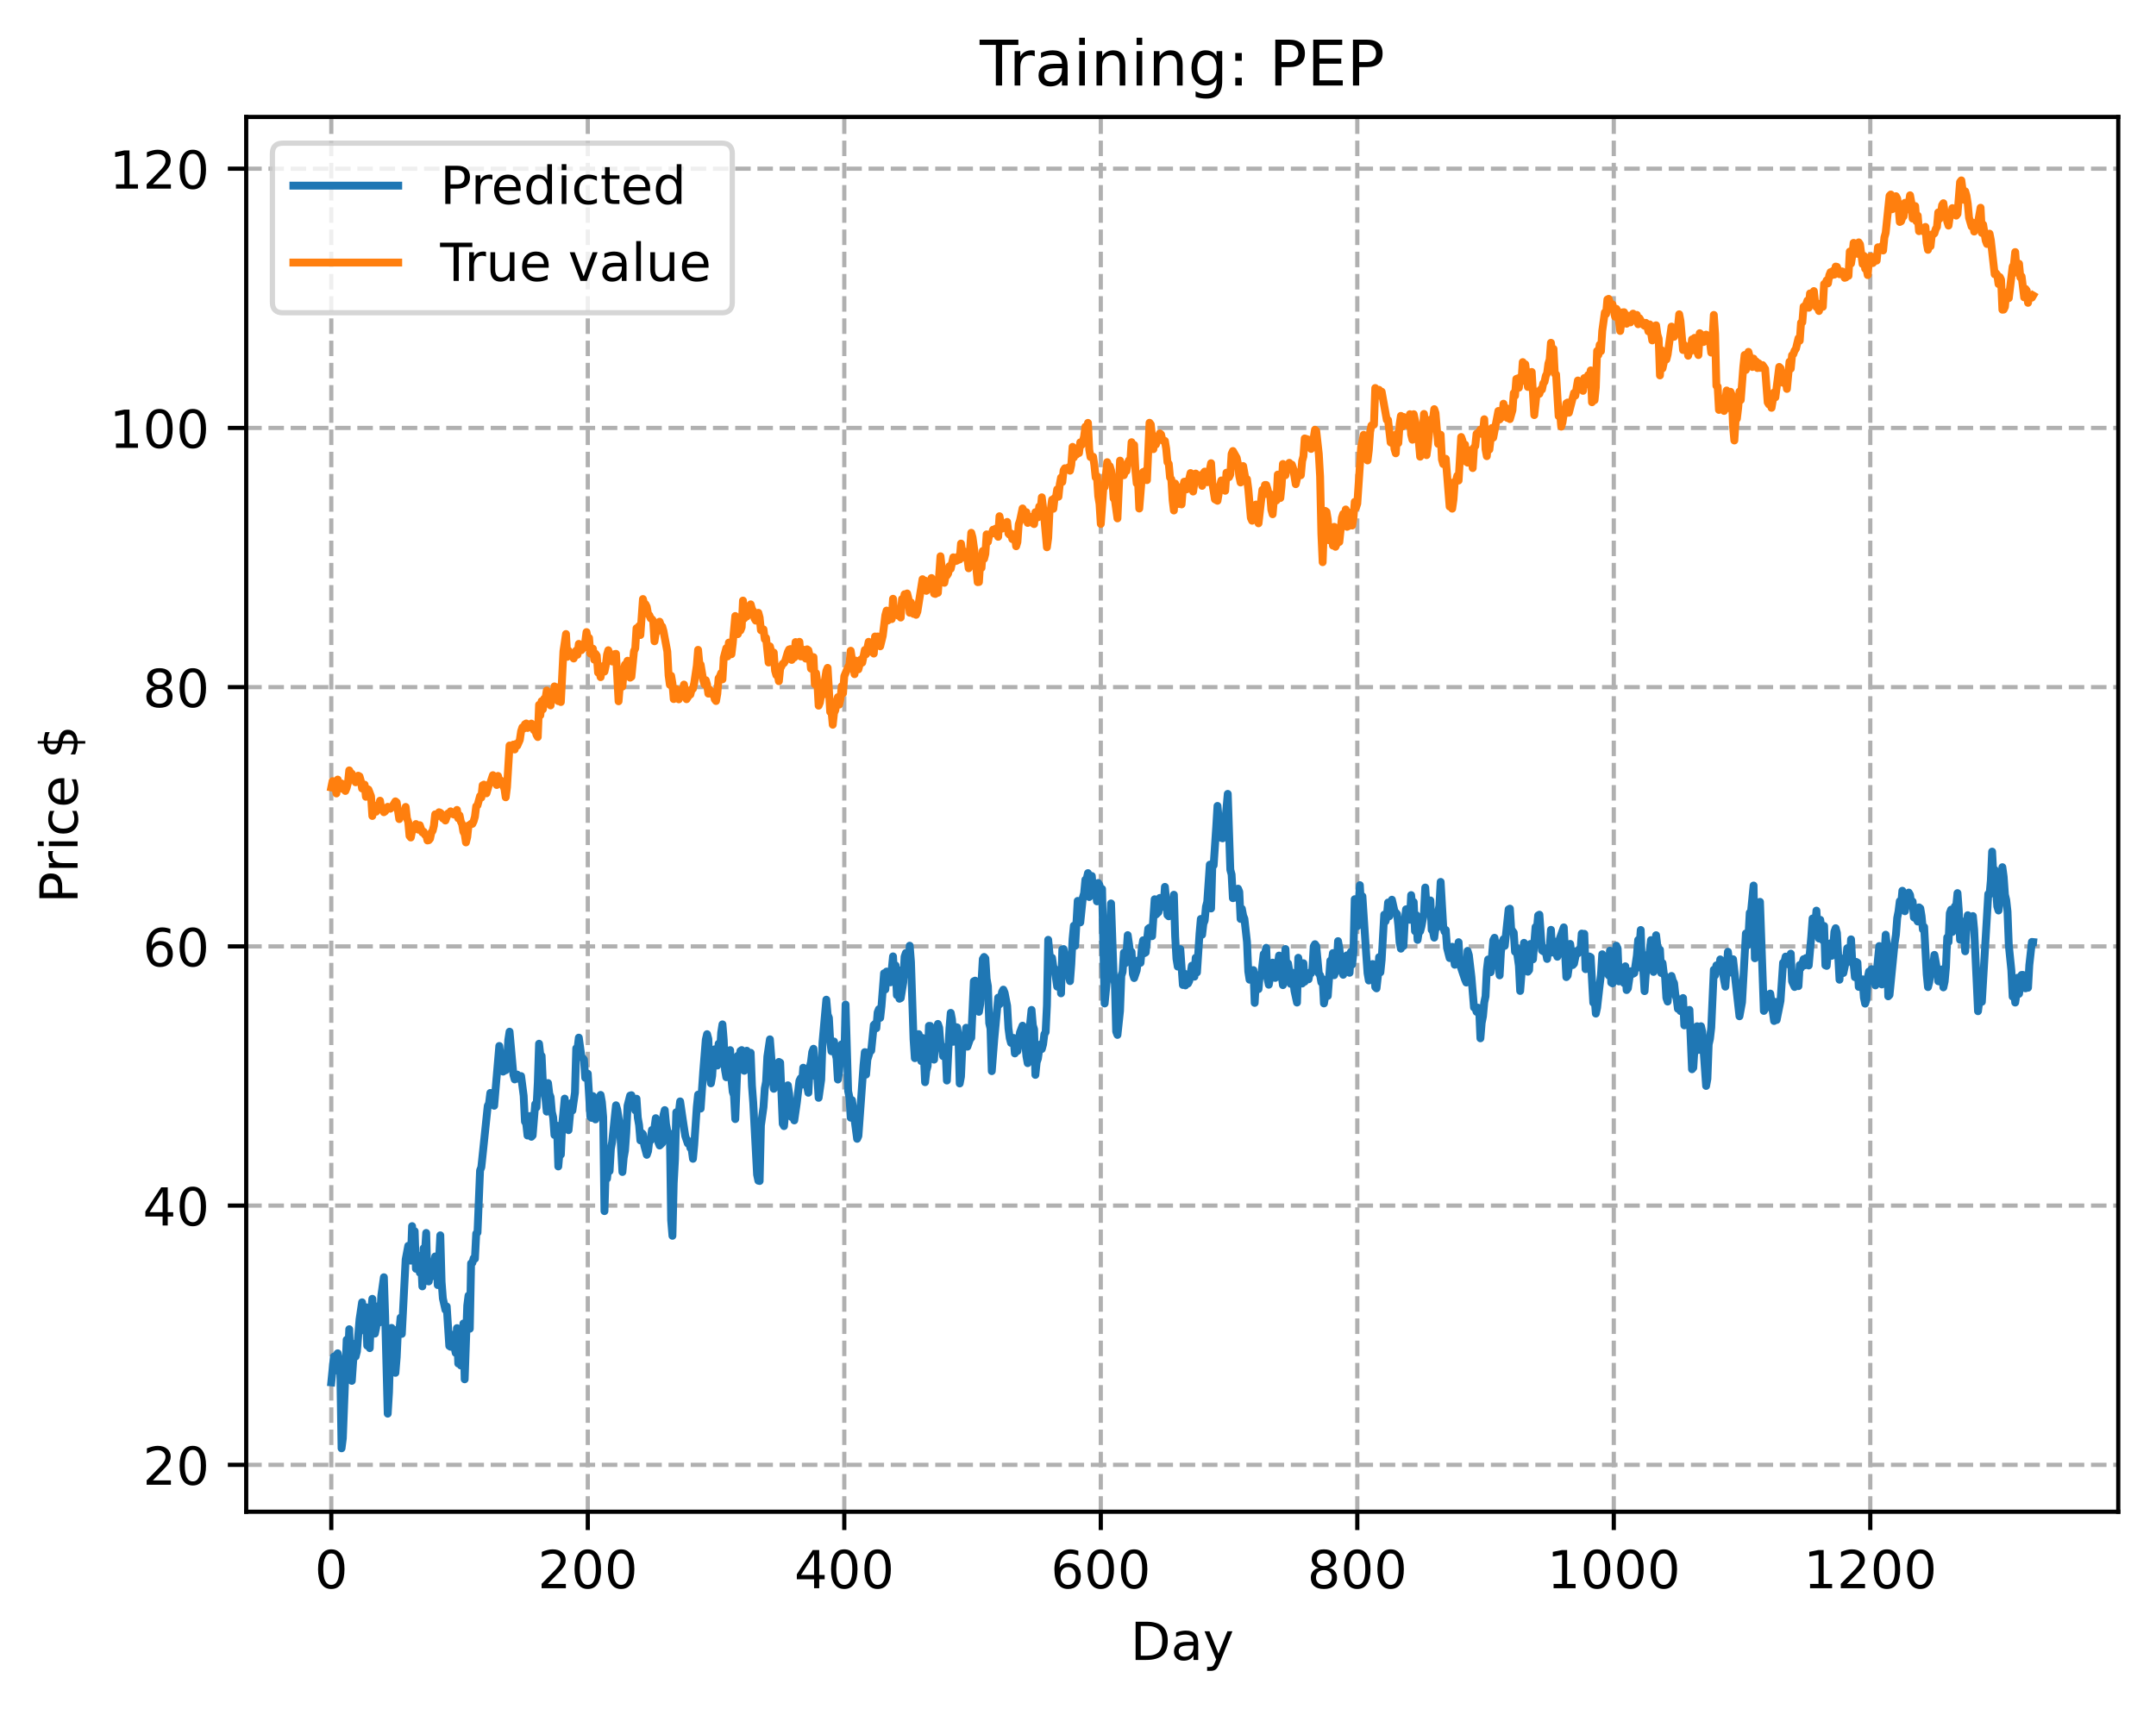 <?xml version="1.0" encoding="utf-8" standalone="no"?>
<!DOCTYPE svg PUBLIC "-//W3C//DTD SVG 1.1//EN"
  "http://www.w3.org/Graphics/SVG/1.1/DTD/svg11.dtd">
<!-- Created with matplotlib (https://matplotlib.org/) -->
<svg height="325.986pt" version="1.1" viewBox="0 0 411.286 325.986" width="411.286pt" xmlns="http://www.w3.org/2000/svg" xmlns:xlink="http://www.w3.org/1999/xlink">
 <defs>
  <style type="text/css">
*{stroke-linecap:butt;stroke-linejoin:round;}
  </style>
 </defs>
 <g id="figure_1">
  <g id="patch_1">
   <path d="M 0 325.986 
L 411.286 325.986 
L 411.286 0 
L 0 0 
z
" style="fill:#ffffff;"/>
  </g>
  <g id="axes_1">
   <g id="patch_2">
    <path d="M 46.966 288.43 
L 404.086 288.43 
L 404.086 22.318 
L 46.966 22.318 
z
" style="fill:#ffffff;"/>
   </g>
   <g id="matplotlib.axis_1">
    <g id="xtick_1">
     <g id="line2d_1">
      <path clip-path="url(#p3ca960ede6)" d="M 63.198 288.43 
L 63.198 22.318 
" style="fill:none;stroke:#b0b0b0;stroke-dasharray:2.96,1.28;stroke-dashoffset:0;stroke-width:0.8;"/>
     </g>
     <g id="line2d_2">
      <defs>
       <path d="M 0 0 
L 0 3.5 
" id="ma6b4b3fe4a" style="stroke:#000000;stroke-width:0.8;"/>
      </defs>
      <g>
       <use style="stroke:#000000;stroke-width:0.8;" x="63.198" xlink:href="#ma6b4b3fe4a" y="288.43"/>
      </g>
     </g>
     <g id="text_1">
      <!-- 0 -->
      <defs>
       <path d="M 31.781 66.406 
Q 24.172 66.406 20.328 58.906 
Q 16.5 51.422 16.5 36.375 
Q 16.5 21.391 20.328 13.891 
Q 24.172 6.391 31.781 6.391 
Q 39.453 6.391 43.281 13.891 
Q 47.125 21.391 47.125 36.375 
Q 47.125 51.422 43.281 58.906 
Q 39.453 66.406 31.781 66.406 
z
M 31.781 74.219 
Q 44.047 74.219 50.516 64.516 
Q 56.984 54.828 56.984 36.375 
Q 56.984 17.969 50.516 8.266 
Q 44.047 -1.422 31.781 -1.422 
Q 19.531 -1.422 13.062 8.266 
Q 6.594 17.969 6.594 36.375 
Q 6.594 54.828 13.062 64.516 
Q 19.531 74.219 31.781 74.219 
z
" id="DejaVuSans-48"/>
      </defs>
      <g transform="translate(60.017 303.029)scale(0.1 -0.1)">
       <use xlink:href="#DejaVuSans-48"/>
      </g>
     </g>
    </g>
    <g id="xtick_2">
     <g id="line2d_3">
      <path clip-path="url(#p3ca960ede6)" d="M 112.129 288.43 
L 112.129 22.318 
" style="fill:none;stroke:#b0b0b0;stroke-dasharray:2.96,1.28;stroke-dashoffset:0;stroke-width:0.8;"/>
     </g>
     <g id="line2d_4">
      <g>
       <use style="stroke:#000000;stroke-width:0.8;" x="112.129" xlink:href="#ma6b4b3fe4a" y="288.43"/>
      </g>
     </g>
     <g id="text_2">
      <!-- 200 -->
      <defs>
       <path d="M 19.188 8.297 
L 53.609 8.297 
L 53.609 0 
L 7.328 0 
L 7.328 8.297 
Q 12.938 14.109 22.625 23.891 
Q 32.328 33.688 34.812 36.531 
Q 39.547 41.844 41.422 45.531 
Q 43.312 49.219 43.312 52.781 
Q 43.312 58.594 39.234 62.25 
Q 35.156 65.922 28.609 65.922 
Q 23.969 65.922 18.812 64.312 
Q 13.672 62.703 7.812 59.422 
L 7.812 69.391 
Q 13.766 71.781 18.938 73 
Q 24.125 74.219 28.422 74.219 
Q 39.75 74.219 46.484 68.547 
Q 53.219 62.891 53.219 53.422 
Q 53.219 48.922 51.531 44.891 
Q 49.859 40.875 45.406 35.406 
Q 44.188 33.984 37.641 27.219 
Q 31.109 20.453 19.188 8.297 
z
" id="DejaVuSans-50"/>
      </defs>
      <g transform="translate(102.585 303.029)scale(0.1 -0.1)">
       <use xlink:href="#DejaVuSans-50"/>
       <use x="63.623" xlink:href="#DejaVuSans-48"/>
       <use x="127.246" xlink:href="#DejaVuSans-48"/>
      </g>
     </g>
    </g>
    <g id="xtick_3">
     <g id="line2d_5">
      <path clip-path="url(#p3ca960ede6)" d="M 161.06 288.43 
L 161.06 22.318 
" style="fill:none;stroke:#b0b0b0;stroke-dasharray:2.96,1.28;stroke-dashoffset:0;stroke-width:0.8;"/>
     </g>
     <g id="line2d_6">
      <g>
       <use style="stroke:#000000;stroke-width:0.8;" x="161.06" xlink:href="#ma6b4b3fe4a" y="288.43"/>
      </g>
     </g>
     <g id="text_3">
      <!-- 400 -->
      <defs>
       <path d="M 37.797 64.312 
L 12.891 25.391 
L 37.797 25.391 
z
M 35.203 72.906 
L 47.609 72.906 
L 47.609 25.391 
L 58.016 25.391 
L 58.016 17.188 
L 47.609 17.188 
L 47.609 0 
L 37.797 0 
L 37.797 17.188 
L 4.891 17.188 
L 4.891 26.703 
z
" id="DejaVuSans-52"/>
      </defs>
      <g transform="translate(151.516 303.029)scale(0.1 -0.1)">
       <use xlink:href="#DejaVuSans-52"/>
       <use x="63.623" xlink:href="#DejaVuSans-48"/>
       <use x="127.246" xlink:href="#DejaVuSans-48"/>
      </g>
     </g>
    </g>
    <g id="xtick_4">
     <g id="line2d_7">
      <path clip-path="url(#p3ca960ede6)" d="M 209.99 288.43 
L 209.99 22.318 
" style="fill:none;stroke:#b0b0b0;stroke-dasharray:2.96,1.28;stroke-dashoffset:0;stroke-width:0.8;"/>
     </g>
     <g id="line2d_8">
      <g>
       <use style="stroke:#000000;stroke-width:0.8;" x="209.99" xlink:href="#ma6b4b3fe4a" y="288.43"/>
      </g>
     </g>
     <g id="text_4">
      <!-- 600 -->
      <defs>
       <path d="M 33.016 40.375 
Q 26.375 40.375 22.484 35.828 
Q 18.609 31.297 18.609 23.391 
Q 18.609 15.531 22.484 10.953 
Q 26.375 6.391 33.016 6.391 
Q 39.656 6.391 43.531 10.953 
Q 47.406 15.531 47.406 23.391 
Q 47.406 31.297 43.531 35.828 
Q 39.656 40.375 33.016 40.375 
z
M 52.594 71.297 
L 52.594 62.312 
Q 48.875 64.062 45.094 64.984 
Q 41.312 65.922 37.594 65.922 
Q 27.828 65.922 22.672 59.328 
Q 17.531 52.734 16.797 39.406 
Q 19.672 43.656 24.016 45.922 
Q 28.375 48.188 33.594 48.188 
Q 44.578 48.188 50.953 41.516 
Q 57.328 34.859 57.328 23.391 
Q 57.328 12.156 50.688 5.359 
Q 44.047 -1.422 33.016 -1.422 
Q 20.359 -1.422 13.672 8.266 
Q 6.984 17.969 6.984 36.375 
Q 6.984 53.656 15.188 63.938 
Q 23.391 74.219 37.203 74.219 
Q 40.922 74.219 44.703 73.484 
Q 48.484 72.75 52.594 71.297 
z
" id="DejaVuSans-54"/>
      </defs>
      <g transform="translate(200.446 303.029)scale(0.1 -0.1)">
       <use xlink:href="#DejaVuSans-54"/>
       <use x="63.623" xlink:href="#DejaVuSans-48"/>
       <use x="127.246" xlink:href="#DejaVuSans-48"/>
      </g>
     </g>
    </g>
    <g id="xtick_5">
     <g id="line2d_9">
      <path clip-path="url(#p3ca960ede6)" d="M 258.921 288.43 
L 258.921 22.318 
" style="fill:none;stroke:#b0b0b0;stroke-dasharray:2.96,1.28;stroke-dashoffset:0;stroke-width:0.8;"/>
     </g>
     <g id="line2d_10">
      <g>
       <use style="stroke:#000000;stroke-width:0.8;" x="258.921" xlink:href="#ma6b4b3fe4a" y="288.43"/>
      </g>
     </g>
     <g id="text_5">
      <!-- 800 -->
      <defs>
       <path d="M 31.781 34.625 
Q 24.75 34.625 20.719 30.859 
Q 16.703 27.094 16.703 20.516 
Q 16.703 13.922 20.719 10.156 
Q 24.75 6.391 31.781 6.391 
Q 38.812 6.391 42.859 10.172 
Q 46.922 13.969 46.922 20.516 
Q 46.922 27.094 42.891 30.859 
Q 38.875 34.625 31.781 34.625 
z
M 21.922 38.812 
Q 15.578 40.375 12.031 44.719 
Q 8.5 49.078 8.5 55.328 
Q 8.5 64.062 14.719 69.141 
Q 20.953 74.219 31.781 74.219 
Q 42.672 74.219 48.875 69.141 
Q 55.078 64.062 55.078 55.328 
Q 55.078 49.078 51.531 44.719 
Q 48 40.375 41.703 38.812 
Q 48.828 37.156 52.797 32.312 
Q 56.781 27.484 56.781 20.516 
Q 56.781 9.906 50.312 4.234 
Q 43.844 -1.422 31.781 -1.422 
Q 19.734 -1.422 13.25 4.234 
Q 6.781 9.906 6.781 20.516 
Q 6.781 27.484 10.781 32.312 
Q 14.797 37.156 21.922 38.812 
z
M 18.312 54.391 
Q 18.312 48.734 21.844 45.562 
Q 25.391 42.391 31.781 42.391 
Q 38.141 42.391 41.719 45.562 
Q 45.312 48.734 45.312 54.391 
Q 45.312 60.062 41.719 63.234 
Q 38.141 66.406 31.781 66.406 
Q 25.391 66.406 21.844 63.234 
Q 18.312 60.062 18.312 54.391 
z
" id="DejaVuSans-56"/>
      </defs>
      <g transform="translate(249.377 303.029)scale(0.1 -0.1)">
       <use xlink:href="#DejaVuSans-56"/>
       <use x="63.623" xlink:href="#DejaVuSans-48"/>
       <use x="127.246" xlink:href="#DejaVuSans-48"/>
      </g>
     </g>
    </g>
    <g id="xtick_6">
     <g id="line2d_11">
      <path clip-path="url(#p3ca960ede6)" d="M 307.851 288.43 
L 307.851 22.318 
" style="fill:none;stroke:#b0b0b0;stroke-dasharray:2.96,1.28;stroke-dashoffset:0;stroke-width:0.8;"/>
     </g>
     <g id="line2d_12">
      <g>
       <use style="stroke:#000000;stroke-width:0.8;" x="307.851" xlink:href="#ma6b4b3fe4a" y="288.43"/>
      </g>
     </g>
     <g id="text_6">
      <!-- 1000 -->
      <defs>
       <path d="M 12.406 8.297 
L 28.516 8.297 
L 28.516 63.922 
L 10.984 60.406 
L 10.984 69.391 
L 28.422 72.906 
L 38.281 72.906 
L 38.281 8.297 
L 54.391 8.297 
L 54.391 0 
L 12.406 0 
z
" id="DejaVuSans-49"/>
      </defs>
      <g transform="translate(295.126 303.029)scale(0.1 -0.1)">
       <use xlink:href="#DejaVuSans-49"/>
       <use x="63.623" xlink:href="#DejaVuSans-48"/>
       <use x="127.246" xlink:href="#DejaVuSans-48"/>
       <use x="190.869" xlink:href="#DejaVuSans-48"/>
      </g>
     </g>
    </g>
    <g id="xtick_7">
     <g id="line2d_13">
      <path clip-path="url(#p3ca960ede6)" d="M 356.782 288.43 
L 356.782 22.318 
" style="fill:none;stroke:#b0b0b0;stroke-dasharray:2.96,1.28;stroke-dashoffset:0;stroke-width:0.8;"/>
     </g>
     <g id="line2d_14">
      <g>
       <use style="stroke:#000000;stroke-width:0.8;" x="356.782" xlink:href="#ma6b4b3fe4a" y="288.43"/>
      </g>
     </g>
     <g id="text_7">
      <!-- 1200 -->
      <g transform="translate(344.057 303.029)scale(0.1 -0.1)">
       <use xlink:href="#DejaVuSans-49"/>
       <use x="63.623" xlink:href="#DejaVuSans-50"/>
       <use x="127.246" xlink:href="#DejaVuSans-48"/>
       <use x="190.869" xlink:href="#DejaVuSans-48"/>
      </g>
     </g>
    </g>
    <g id="text_8">
     <!-- Day -->
     <defs>
      <path d="M 19.672 64.797 
L 19.672 8.109 
L 31.594 8.109 
Q 46.688 8.109 53.688 14.938 
Q 60.688 21.781 60.688 36.531 
Q 60.688 51.172 53.688 57.984 
Q 46.688 64.797 31.594 64.797 
z
M 9.812 72.906 
L 30.078 72.906 
Q 51.266 72.906 61.172 64.094 
Q 71.094 55.281 71.094 36.531 
Q 71.094 17.672 61.125 8.828 
Q 51.172 0 30.078 0 
L 9.812 0 
z
" id="DejaVuSans-68"/>
      <path d="M 34.281 27.484 
Q 23.391 27.484 19.188 25 
Q 14.984 22.516 14.984 16.5 
Q 14.984 11.719 18.141 8.906 
Q 21.297 6.109 26.703 6.109 
Q 34.188 6.109 38.703 11.406 
Q 43.219 16.703 43.219 25.484 
L 43.219 27.484 
z
M 52.203 31.203 
L 52.203 0 
L 43.219 0 
L 43.219 8.297 
Q 40.141 3.328 35.547 0.953 
Q 30.953 -1.422 24.312 -1.422 
Q 15.922 -1.422 10.953 3.297 
Q 6 8.016 6 15.922 
Q 6 25.141 12.172 29.828 
Q 18.359 34.516 30.609 34.516 
L 43.219 34.516 
L 43.219 35.406 
Q 43.219 41.609 39.141 45 
Q 35.062 48.391 27.688 48.391 
Q 23 48.391 18.547 47.266 
Q 14.109 46.141 10.016 43.891 
L 10.016 52.203 
Q 14.938 54.109 19.578 55.047 
Q 24.219 56 28.609 56 
Q 40.484 56 46.344 49.844 
Q 52.203 43.703 52.203 31.203 
z
" id="DejaVuSans-97"/>
      <path d="M 32.172 -5.078 
Q 28.375 -14.844 24.75 -17.812 
Q 21.141 -20.797 15.094 -20.797 
L 7.906 -20.797 
L 7.906 -13.281 
L 13.188 -13.281 
Q 16.891 -13.281 18.938 -11.516 
Q 21 -9.766 23.484 -3.219 
L 25.094 0.875 
L 2.984 54.688 
L 12.5 54.688 
L 29.594 11.922 
L 46.688 54.688 
L 56.203 54.688 
z
" id="DejaVuSans-121"/>
     </defs>
     <g transform="translate(215.652 316.707)scale(0.1 -0.1)">
      <use xlink:href="#DejaVuSans-68"/>
      <use x="77.002" xlink:href="#DejaVuSans-97"/>
      <use x="138.281" xlink:href="#DejaVuSans-121"/>
     </g>
    </g>
   </g>
   <g id="matplotlib.axis_2">
    <g id="ytick_1">
     <g id="line2d_15">
      <path clip-path="url(#p3ca960ede6)" d="M 46.966 279.481 
L 404.086 279.481 
" style="fill:none;stroke:#b0b0b0;stroke-dasharray:2.96,1.28;stroke-dashoffset:0;stroke-width:0.8;"/>
     </g>
     <g id="line2d_16">
      <defs>
       <path d="M 0 0 
L -3.5 0 
" id="m62ce4cc76a" style="stroke:#000000;stroke-width:0.8;"/>
      </defs>
      <g>
       <use style="stroke:#000000;stroke-width:0.8;" x="46.966" xlink:href="#m62ce4cc76a" y="279.481"/>
      </g>
     </g>
     <g id="text_9">
      <!-- 20 -->
      <g transform="translate(27.241 283.28)scale(0.1 -0.1)">
       <use xlink:href="#DejaVuSans-50"/>
       <use x="63.623" xlink:href="#DejaVuSans-48"/>
      </g>
     </g>
    </g>
    <g id="ytick_2">
     <g id="line2d_17">
      <path clip-path="url(#p3ca960ede6)" d="M 46.966 230.023 
L 404.086 230.023 
" style="fill:none;stroke:#b0b0b0;stroke-dasharray:2.96,1.28;stroke-dashoffset:0;stroke-width:0.8;"/>
     </g>
     <g id="line2d_18">
      <g>
       <use style="stroke:#000000;stroke-width:0.8;" x="46.966" xlink:href="#m62ce4cc76a" y="230.023"/>
      </g>
     </g>
     <g id="text_10">
      <!-- 40 -->
      <g transform="translate(27.241 233.822)scale(0.1 -0.1)">
       <use xlink:href="#DejaVuSans-52"/>
       <use x="63.623" xlink:href="#DejaVuSans-48"/>
      </g>
     </g>
    </g>
    <g id="ytick_3">
     <g id="line2d_19">
      <path clip-path="url(#p3ca960ede6)" d="M 46.966 180.564 
L 404.086 180.564 
" style="fill:none;stroke:#b0b0b0;stroke-dasharray:2.96,1.28;stroke-dashoffset:0;stroke-width:0.8;"/>
     </g>
     <g id="line2d_20">
      <g>
       <use style="stroke:#000000;stroke-width:0.8;" x="46.966" xlink:href="#m62ce4cc76a" y="180.564"/>
      </g>
     </g>
     <g id="text_11">
      <!-- 60 -->
      <g transform="translate(27.241 184.363)scale(0.1 -0.1)">
       <use xlink:href="#DejaVuSans-54"/>
       <use x="63.623" xlink:href="#DejaVuSans-48"/>
      </g>
     </g>
    </g>
    <g id="ytick_4">
     <g id="line2d_21">
      <path clip-path="url(#p3ca960ede6)" d="M 46.966 131.106 
L 404.086 131.106 
" style="fill:none;stroke:#b0b0b0;stroke-dasharray:2.96,1.28;stroke-dashoffset:0;stroke-width:0.8;"/>
     </g>
     <g id="line2d_22">
      <g>
       <use style="stroke:#000000;stroke-width:0.8;" x="46.966" xlink:href="#m62ce4cc76a" y="131.106"/>
      </g>
     </g>
     <g id="text_12">
      <!-- 80 -->
      <g transform="translate(27.241 134.905)scale(0.1 -0.1)">
       <use xlink:href="#DejaVuSans-56"/>
       <use x="63.623" xlink:href="#DejaVuSans-48"/>
      </g>
     </g>
    </g>
    <g id="ytick_5">
     <g id="line2d_23">
      <path clip-path="url(#p3ca960ede6)" d="M 46.966 81.647 
L 404.086 81.647 
" style="fill:none;stroke:#b0b0b0;stroke-dasharray:2.96,1.28;stroke-dashoffset:0;stroke-width:0.8;"/>
     </g>
     <g id="line2d_24">
      <g>
       <use style="stroke:#000000;stroke-width:0.8;" x="46.966" xlink:href="#m62ce4cc76a" y="81.647"/>
      </g>
     </g>
     <g id="text_13">
      <!-- 100 -->
      <g transform="translate(20.878 85.446)scale(0.1 -0.1)">
       <use xlink:href="#DejaVuSans-49"/>
       <use x="63.623" xlink:href="#DejaVuSans-48"/>
       <use x="127.246" xlink:href="#DejaVuSans-48"/>
      </g>
     </g>
    </g>
    <g id="ytick_6">
     <g id="line2d_25">
      <path clip-path="url(#p3ca960ede6)" d="M 46.966 32.188 
L 404.086 32.188 
" style="fill:none;stroke:#b0b0b0;stroke-dasharray:2.96,1.28;stroke-dashoffset:0;stroke-width:0.8;"/>
     </g>
     <g id="line2d_26">
      <g>
       <use style="stroke:#000000;stroke-width:0.8;" x="46.966" xlink:href="#m62ce4cc76a" y="32.188"/>
      </g>
     </g>
     <g id="text_14">
      <!-- 120 -->
      <g transform="translate(20.878 35.988)scale(0.1 -0.1)">
       <use xlink:href="#DejaVuSans-49"/>
       <use x="63.623" xlink:href="#DejaVuSans-50"/>
       <use x="127.246" xlink:href="#DejaVuSans-48"/>
      </g>
     </g>
    </g>
    <g id="text_15">
     <!-- Price $ -->
     <defs>
      <path d="M 19.672 64.797 
L 19.672 37.406 
L 32.078 37.406 
Q 38.969 37.406 42.719 40.969 
Q 46.484 44.531 46.484 51.125 
Q 46.484 57.672 42.719 61.234 
Q 38.969 64.797 32.078 64.797 
z
M 9.812 72.906 
L 32.078 72.906 
Q 44.344 72.906 50.609 67.359 
Q 56.891 61.812 56.891 51.125 
Q 56.891 40.328 50.609 34.812 
Q 44.344 29.297 32.078 29.297 
L 19.672 29.297 
L 19.672 0 
L 9.812 0 
z
" id="DejaVuSans-80"/>
      <path d="M 41.109 46.297 
Q 39.594 47.172 37.812 47.578 
Q 36.031 48 33.891 48 
Q 26.266 48 22.188 43.047 
Q 18.109 38.094 18.109 28.812 
L 18.109 0 
L 9.078 0 
L 9.078 54.688 
L 18.109 54.688 
L 18.109 46.188 
Q 20.953 51.172 25.484 53.578 
Q 30.031 56 36.531 56 
Q 37.453 56 38.578 55.875 
Q 39.703 55.766 41.062 55.516 
z
" id="DejaVuSans-114"/>
      <path d="M 9.422 54.688 
L 18.406 54.688 
L 18.406 0 
L 9.422 0 
z
M 9.422 75.984 
L 18.406 75.984 
L 18.406 64.594 
L 9.422 64.594 
z
" id="DejaVuSans-105"/>
      <path d="M 48.781 52.594 
L 48.781 44.188 
Q 44.969 46.297 41.141 47.344 
Q 37.312 48.391 33.406 48.391 
Q 24.656 48.391 19.812 42.844 
Q 14.984 37.312 14.984 27.297 
Q 14.984 17.281 19.812 11.734 
Q 24.656 6.203 33.406 6.203 
Q 37.312 6.203 41.141 7.25 
Q 44.969 8.297 48.781 10.406 
L 48.781 2.094 
Q 45.016 0.344 40.984 -0.531 
Q 36.969 -1.422 32.422 -1.422 
Q 20.062 -1.422 12.781 6.344 
Q 5.516 14.109 5.516 27.297 
Q 5.516 40.672 12.859 48.328 
Q 20.219 56 33.016 56 
Q 37.156 56 41.109 55.141 
Q 45.062 54.297 48.781 52.594 
z
" id="DejaVuSans-99"/>
      <path d="M 56.203 29.594 
L 56.203 25.203 
L 14.891 25.203 
Q 15.484 15.922 20.484 11.062 
Q 25.484 6.203 34.422 6.203 
Q 39.594 6.203 44.453 7.469 
Q 49.312 8.734 54.109 11.281 
L 54.109 2.781 
Q 49.266 0.734 44.188 -0.344 
Q 39.109 -1.422 33.891 -1.422 
Q 20.797 -1.422 13.156 6.188 
Q 5.516 13.812 5.516 26.812 
Q 5.516 40.234 12.766 48.109 
Q 20.016 56 32.328 56 
Q 43.359 56 49.781 48.891 
Q 56.203 41.797 56.203 29.594 
z
M 47.219 32.234 
Q 47.125 39.594 43.094 43.984 
Q 39.062 48.391 32.422 48.391 
Q 24.906 48.391 20.391 44.141 
Q 15.875 39.891 15.188 32.172 
z
" id="DejaVuSans-101"/>
      <path id="DejaVuSans-32"/>
      <path d="M 33.797 -14.703 
L 28.906 -14.703 
L 28.859 0 
Q 23.734 0.094 18.609 1.188 
Q 13.484 2.297 8.297 4.5 
L 8.297 13.281 
Q 13.281 10.156 18.375 8.562 
Q 23.484 6.984 28.906 6.938 
L 28.906 29.203 
Q 18.109 30.953 13.203 35.156 
Q 8.297 39.359 8.297 46.688 
Q 8.297 54.641 13.625 59.219 
Q 18.953 63.812 28.906 64.5 
L 28.906 75.984 
L 33.797 75.984 
L 33.797 64.656 
Q 38.328 64.453 42.578 63.688 
Q 46.828 62.938 50.875 61.625 
L 50.875 53.078 
Q 46.828 55.125 42.547 56.25 
Q 38.281 57.375 33.797 57.562 
L 33.797 36.719 
Q 44.875 35.016 50.094 30.609 
Q 55.328 26.219 55.328 18.609 
Q 55.328 10.359 49.781 5.594 
Q 44.234 0.828 33.797 0.094 
z
M 28.906 37.594 
L 28.906 57.625 
Q 23.25 56.984 20.266 54.391 
Q 17.281 51.812 17.281 47.516 
Q 17.281 43.312 20.031 40.969 
Q 22.797 38.625 28.906 37.594 
z
M 33.797 28.219 
L 33.797 7.078 
Q 39.984 7.906 43.141 10.594 
Q 46.297 13.281 46.297 17.672 
Q 46.297 21.969 43.281 24.5 
Q 40.281 27.047 33.797 28.219 
z
" id="DejaVuSans-36"/>
     </defs>
     <g transform="translate(14.798 172.342)rotate(-90)scale(0.1 -0.1)">
      <use xlink:href="#DejaVuSans-80"/>
      <use x="58.553" xlink:href="#DejaVuSans-114"/>
      <use x="99.666" xlink:href="#DejaVuSans-105"/>
      <use x="127.449" xlink:href="#DejaVuSans-99"/>
      <use x="182.43" xlink:href="#DejaVuSans-101"/>
      <use x="243.953" xlink:href="#DejaVuSans-32"/>
      <use x="275.74" xlink:href="#DejaVuSans-36"/>
     </g>
    </g>
   </g>
   <g id="line2d_27">
    <path clip-path="url(#p3ca960ede6)" d="M 63.198 263.751 
L 63.688 258.829 
L 63.932 261.501 
L 64.177 258.512 
L 64.422 258.199 
L 64.911 261.156 
L 65.156 276.334 
L 65.4 274.422 
L 66.134 255.606 
L 66.379 259.456 
L 66.623 253.607 
L 66.868 260.762 
L 67.113 263.466 
L 67.602 256.402 
L 67.847 258.821 
L 68.091 257.843 
L 68.581 251.749 
L 69.07 248.471 
L 69.559 253.919 
L 69.804 249.412 
L 70.049 256.75 
L 70.293 253.541 
L 70.538 257.218 
L 70.783 250.558 
L 71.027 247.805 
L 71.272 253.61 
L 71.517 254.448 
L 71.761 253.273 
L 72.006 249.252 
L 72.251 252.395 
L 72.495 251.747 
L 72.74 247.196 
L 73.229 243.686 
L 73.474 251.089 
L 73.963 269.722 
L 74.208 265.615 
L 74.452 257.441 
L 74.697 253.355 
L 74.942 258.408 
L 75.186 258.33 
L 75.431 261.932 
L 75.676 258.949 
L 75.92 253.6 
L 76.165 254.097 
L 76.41 251.398 
L 76.654 254.502 
L 77.388 240.28 
L 77.878 237.693 
L 78.122 238.704 
L 78.367 240.526 
L 78.611 233.936 
L 78.856 238.18 
L 79.101 234.901 
L 79.345 242.074 
L 79.59 239.795 
L 79.835 239.609 
L 80.079 242.824 
L 80.324 240.288 
L 80.569 245.438 
L 80.813 238.153 
L 81.058 239.088 
L 81.303 235.236 
L 81.547 244.397 
L 81.792 244.49 
L 82.037 242.695 
L 82.281 243.563 
L 82.526 242.583 
L 83.015 239.722 
L 83.26 240.786 
L 83.505 245.184 
L 83.994 235.69 
L 84.239 244.549 
L 84.483 247.73 
L 84.972 249.913 
L 85.217 249.26 
L 85.706 256.799 
L 85.951 256.958 
L 86.196 254.652 
L 86.93 258.139 
L 87.174 253.394 
L 87.419 260.161 
L 87.664 256.678 
L 87.908 260.527 
L 88.153 258.021 
L 88.398 252.512 
L 88.642 263.165 
L 89.132 249.116 
L 89.376 247.18 
L 89.621 253.519 
L 89.866 241.038 
L 90.11 240.951 
L 90.355 240.065 
L 90.599 240.167 
L 90.844 235.358 
L 91.089 235.168 
L 91.578 223.313 
L 91.823 222.692 
L 93.046 210.976 
L 93.291 210.516 
L 93.535 208.525 
L 93.78 208.66 
L 94.025 209.402 
L 94.269 210.973 
L 95.248 199.562 
L 95.737 203.721 
L 95.982 204.459 
L 96.227 203.853 
L 96.471 204.207 
L 96.716 202.711 
L 96.96 198.436 
L 97.205 196.838 
L 97.939 205.056 
L 98.184 205.951 
L 98.428 205.241 
L 98.673 205.023 
L 98.918 205.831 
L 99.407 205.308 
L 99.896 209.057 
L 100.141 213.999 
L 100.386 214.403 
L 100.63 216.652 
L 100.875 213.631 
L 101.12 212.923 
L 101.364 216.897 
L 101.609 216.638 
L 102.098 210.665 
L 102.343 211.285 
L 102.587 206.627 
L 102.832 199.134 
L 103.077 201.313 
L 103.321 201.454 
L 103.566 206.737 
L 104.055 209.634 
L 104.3 212.093 
L 104.545 206.64 
L 104.789 208.695 
L 105.034 209.302 
L 105.279 212.162 
L 105.523 213.185 
L 105.768 216.555 
L 106.013 215.16 
L 106.257 214.782 
L 106.502 222.553 
L 106.747 219.736 
L 106.991 220.308 
L 107.236 214.731 
L 107.725 209.607 
L 107.97 214.942 
L 108.215 212.917 
L 108.459 215.631 
L 108.948 210.465 
L 109.193 211.887 
L 109.682 208.445 
L 109.927 200.005 
L 110.172 200.073 
L 110.416 197.972 
L 110.906 201.563 
L 111.395 202.17 
L 111.64 205.653 
L 111.884 204.832 
L 112.129 204.848 
L 112.618 213.078 
L 112.863 213.298 
L 113.108 209.124 
L 113.352 212.574 
L 113.597 213.577 
L 113.842 212.375 
L 114.086 212.769 
L 114.331 209.296 
L 114.575 208.902 
L 114.82 210.277 
L 115.065 213.126 
L 115.309 231.078 
L 115.554 222.992 
L 115.799 224.885 
L 116.043 222.515 
L 116.288 223.428 
L 116.533 219.186 
L 116.777 217.859 
L 117.267 213.172 
L 117.511 210.879 
L 117.756 211.72 
L 118.245 214.847 
L 118.735 223.611 
L 118.979 220.9 
L 119.224 219.529 
L 119.469 216.178 
L 119.713 210.961 
L 120.203 209.029 
L 120.447 208.955 
L 120.692 210.614 
L 120.936 210.341 
L 121.181 211.857 
L 121.426 209.622 
L 121.67 213.258 
L 121.915 214.659 
L 122.16 217.585 
L 122.404 216.161 
L 122.649 216.385 
L 122.894 218.499 
L 123.383 220.336 
L 123.628 219.633 
L 123.872 217.507 
L 124.117 217.597 
L 124.362 215.59 
L 124.606 216.983 
L 125.096 213.34 
L 125.585 217.935 
L 125.83 218.558 
L 126.319 218.09 
L 126.563 212.766 
L 126.808 211.796 
L 127.053 214.459 
L 127.297 215.735 
L 127.542 216.271 
L 127.787 216.295 
L 128.031 232.826 
L 128.276 235.787 
L 128.521 225.717 
L 128.765 221.224 
L 129.01 212.21 
L 129.255 212.809 
L 129.499 212.258 
L 129.744 210.138 
L 130.233 213.514 
L 130.723 216.739 
L 131.212 218.177 
L 131.457 217.745 
L 131.701 219.037 
L 131.946 219.276 
L 132.191 221.092 
L 132.435 218.467 
L 132.924 211.204 
L 133.169 208.846 
L 133.414 209.894 
L 133.658 211.516 
L 134.148 204.429 
L 134.637 198.367 
L 134.882 197.311 
L 135.126 198.243 
L 135.371 204.715 
L 135.616 206.698 
L 135.86 205.259 
L 136.105 201.23 
L 136.35 200.194 
L 136.594 202.903 
L 136.839 203.299 
L 137.084 199.136 
L 137.328 201.201 
L 137.573 197.019 
L 137.818 195.441 
L 138.062 198.402 
L 138.307 204.151 
L 138.551 205.536 
L 138.796 203.774 
L 139.041 204.309 
L 139.285 200.355 
L 139.53 205.931 
L 139.775 208.296 
L 140.019 209.034 
L 140.264 213.516 
L 140.753 201.43 
L 140.998 202.777 
L 141.243 200.515 
L 141.487 200.351 
L 141.732 203.696 
L 141.977 204.302 
L 142.466 200.471 
L 142.711 201.254 
L 142.955 201.327 
L 143.2 200.86 
L 143.445 207.144 
L 143.689 210.382 
L 144.423 224.119 
L 144.668 225.272 
L 144.912 225.33 
L 145.157 214.745 
L 145.646 211.244 
L 145.891 207.675 
L 146.136 206.385 
L 146.38 201.599 
L 146.87 198.297 
L 147.604 207.738 
L 148.093 204.401 
L 148.338 203.741 
L 148.582 202.605 
L 148.827 202.738 
L 149.316 214.412 
L 149.561 214.857 
L 149.806 212.061 
L 150.05 207.828 
L 150.295 207.068 
L 150.539 208.627 
L 150.784 212.434 
L 151.029 213.148 
L 151.273 212.252 
L 151.518 213.769 
L 152.007 210.383 
L 152.497 206.208 
L 152.741 205.721 
L 152.986 206.944 
L 153.231 203.709 
L 153.475 206.347 
L 153.72 206.063 
L 154.209 208.497 
L 154.454 203.623 
L 154.699 202.672 
L 154.943 200.712 
L 155.188 200.098 
L 155.433 203.65 
L 155.677 205.447 
L 155.922 205.561 
L 156.166 209.464 
L 156.656 205.998 
L 156.9 198.9 
L 157.634 190.732 
L 157.879 193.589 
L 158.124 194.186 
L 158.368 198.556 
L 158.613 200.577 
L 158.858 198.819 
L 159.102 198.711 
L 159.347 200.932 
L 159.592 201.935 
L 159.836 205.973 
L 160.081 204.464 
L 160.326 200.451 
L 160.57 199.239 
L 160.815 200.307 
L 161.06 202.321 
L 161.304 191.659 
L 161.794 208.184 
L 162.038 209.345 
L 162.283 213.255 
L 162.527 209.899 
L 163.506 217.283 
L 163.751 216.736 
L 164.24 210.013 
L 164.729 203.227 
L 164.974 200.738 
L 165.219 205.026 
L 165.463 202.18 
L 165.953 200.586 
L 166.197 200.462 
L 166.687 195.57 
L 166.931 195.337 
L 167.176 196.183 
L 167.421 193.153 
L 167.665 192.54 
L 167.91 194.204 
L 168.154 191.987 
L 168.644 185.692 
L 168.888 188.786 
L 169.133 185.366 
L 169.378 186.781 
L 169.622 185.695 
L 169.867 187.427 
L 170.356 182.471 
L 170.601 186.874 
L 170.846 184.19 
L 171.09 189.887 
L 171.335 185.065 
L 171.58 190.559 
L 171.824 190.435 
L 172.314 187.434 
L 172.558 182.527 
L 172.803 181.819 
L 173.048 185.285 
L 173.292 185.907 
L 173.537 180.432 
L 173.782 183.52 
L 174.271 198.274 
L 174.515 201.893 
L 174.76 199.954 
L 175.005 201.4 
L 175.249 197.304 
L 175.739 202.453 
L 175.983 198.036 
L 176.228 201.167 
L 176.473 206.479 
L 176.717 204.277 
L 176.962 203.389 
L 177.207 195.73 
L 177.451 195.735 
L 177.696 197.482 
L 177.941 196.998 
L 178.185 202.173 
L 178.43 197.452 
L 178.675 197.478 
L 178.919 195.355 
L 179.164 196.083 
L 179.409 199.143 
L 179.653 199.629 
L 179.898 201.509 
L 180.142 200.416 
L 180.387 200.408 
L 180.632 206.163 
L 181.121 196.209 
L 181.366 193.248 
L 181.61 194.532 
L 181.855 198.769 
L 182.344 195.962 
L 182.589 196.021 
L 182.834 197.758 
L 183.078 206.724 
L 183.323 205.419 
L 183.568 199.931 
L 183.812 197.947 
L 184.057 199.056 
L 184.302 196.088 
L 184.546 199.702 
L 185.036 198.29 
L 185.28 198.003 
L 185.77 187.217 
L 186.014 187.102 
L 186.259 188.234 
L 186.748 193.054 
L 186.993 191.546 
L 187.482 182.982 
L 187.727 182.582 
L 187.971 182.859 
L 188.216 186.771 
L 188.461 188.167 
L 188.705 195.207 
L 188.95 196.224 
L 189.195 204.368 
L 189.684 198.132 
L 190.173 192.936 
L 190.418 190.335 
L 190.663 191.63 
L 190.907 190.693 
L 191.152 189.265 
L 191.397 188.817 
L 191.641 189.392 
L 192.13 191.915 
L 192.375 196.196 
L 192.62 198.071 
L 192.864 198.981 
L 193.354 198.029 
L 193.598 200.991 
L 193.843 200.115 
L 194.088 200.542 
L 194.577 196.971 
L 195.066 195.694 
L 195.311 196.282 
L 195.8 201.504 
L 196.045 202.846 
L 196.29 197.431 
L 196.779 192.683 
L 197.024 195.598 
L 197.268 196.403 
L 197.513 205.085 
L 197.758 202.679 
L 198.002 201.969 
L 198.247 200.191 
L 198.491 199.268 
L 198.736 200.159 
L 198.981 199.252 
L 199.225 197.321 
L 199.47 196.919 
L 199.715 191.837 
L 199.959 179.308 
L 200.449 184.521 
L 200.693 182.732 
L 200.938 184.474 
L 201.183 184.835 
L 201.672 188.246 
L 202.161 185.214 
L 202.406 189.526 
L 202.651 181.138 
L 202.895 181.072 
L 203.14 182.676 
L 203.385 182.861 
L 203.629 185.22 
L 204.118 187.197 
L 204.363 183.984 
L 204.608 179.154 
L 204.852 176.611 
L 205.097 180.467 
L 205.586 171.883 
L 205.831 174.767 
L 206.076 176.002 
L 206.565 171.261 
L 206.81 170.404 
L 207.054 167.84 
L 207.299 167.68 
L 207.544 166.584 
L 207.788 171.148 
L 208.033 168.176 
L 208.278 167.128 
L 208.522 170.137 
L 208.767 169.132 
L 209.012 169.394 
L 209.256 171.975 
L 209.501 168.464 
L 209.746 168.879 
L 209.99 170.612 
L 210.235 169.604 
L 210.724 191.462 
L 211.458 183.953 
L 211.947 172.367 
L 212.437 186.018 
L 212.681 187.721 
L 212.926 196.821 
L 213.171 197.457 
L 213.66 192.86 
L 213.905 186.168 
L 214.149 185.428 
L 214.394 181.756 
L 214.639 183.805 
L 214.883 182.028 
L 215.128 178.414 
L 215.617 181.866 
L 215.862 181.62 
L 216.106 185.824 
L 216.351 186.609 
L 216.84 185.152 
L 217.085 183.251 
L 217.33 183.631 
L 217.574 183.705 
L 217.819 180.863 
L 218.064 179.399 
L 218.308 181.865 
L 218.553 181.724 
L 219.042 177.188 
L 219.287 177.007 
L 219.532 178.187 
L 219.776 178.619 
L 220.266 171.571 
L 220.51 174.504 
L 221 174.032 
L 221.244 171.32 
L 221.489 171.932 
L 221.734 171.809 
L 221.978 173.062 
L 222.223 169.207 
L 222.712 174.595 
L 222.957 174.827 
L 223.201 173.998 
L 223.446 172.362 
L 223.691 173.676 
L 223.935 170.711 
L 224.18 178.681 
L 224.425 182.932 
L 224.669 184.421 
L 225.159 181.085 
L 225.648 187.931 
L 225.893 185.729 
L 226.137 188.013 
L 226.382 187.284 
L 226.627 187.66 
L 226.871 187.152 
L 227.361 184.241 
L 227.605 184.712 
L 227.85 186.347 
L 228.094 182.729 
L 228.339 185.543 
L 228.828 178.112 
L 229.073 175.328 
L 229.318 178.348 
L 229.562 176.246 
L 229.807 175.633 
L 230.052 172.983 
L 230.296 172.062 
L 230.786 164.966 
L 231.03 173.336 
L 231.275 164.762 
L 231.52 165.099 
L 232.009 157.814 
L 232.254 153.763 
L 232.498 156.427 
L 232.743 157.643 
L 232.988 159.868 
L 233.232 159.95 
L 233.477 157.195 
L 233.722 156.983 
L 234.211 151.467 
L 234.7 165.95 
L 234.945 166.85 
L 235.189 171.374 
L 235.434 170.339 
L 235.679 171.268 
L 235.923 171.018 
L 236.168 169.548 
L 236.413 170.145 
L 236.657 175.333 
L 236.902 173.383 
L 237.147 174.688 
L 237.391 175.301 
L 237.881 179.724 
L 238.125 185.346 
L 238.37 186.924 
L 238.615 186.394 
L 238.859 186.366 
L 239.104 185.088 
L 239.349 191.349 
L 239.593 186.86 
L 239.838 187.234 
L 240.082 188.721 
L 240.327 185.919 
L 240.572 186.242 
L 241.061 182.032 
L 241.306 181.925 
L 241.55 180.837 
L 241.795 186.787 
L 242.04 187.884 
L 242.774 183.661 
L 243.018 184.552 
L 243.263 186.584 
L 243.508 184.858 
L 243.752 184.044 
L 243.997 182.314 
L 244.731 187.959 
L 245.22 181.062 
L 245.465 186.269 
L 245.709 183.801 
L 245.954 185.25 
L 246.199 187.716 
L 246.443 185.555 
L 246.688 186.725 
L 246.933 189.04 
L 247.422 191.285 
L 247.667 182.735 
L 247.911 184.471 
L 248.156 184.167 
L 248.401 187.657 
L 248.645 183.772 
L 248.89 187.302 
L 249.135 186.117 
L 249.379 186.807 
L 249.624 186.853 
L 249.869 185.572 
L 250.113 185.694 
L 250.358 184.916 
L 250.603 180.571 
L 250.847 180.144 
L 251.092 180.497 
L 251.581 185.748 
L 251.826 186.065 
L 252.07 187.434 
L 252.315 186.791 
L 252.56 191.452 
L 253.049 188.774 
L 253.294 190.027 
L 253.783 183.291 
L 254.028 183.572 
L 254.272 181.841 
L 254.517 186.069 
L 254.762 185.303 
L 255.006 183.858 
L 255.251 179.559 
L 255.496 180.933 
L 255.985 185.322 
L 256.23 185.985 
L 256.474 184.693 
L 256.719 182.483 
L 256.964 182.264 
L 257.453 185.604 
L 257.697 181.609 
L 257.942 184.037 
L 258.187 181.701 
L 258.431 171.561 
L 258.921 176.728 
L 259.41 168.879 
L 259.655 173.295 
L 259.899 171.005 
L 260.633 182.216 
L 260.878 185.681 
L 261.123 187.074 
L 261.367 186.224 
L 261.857 183.927 
L 262.101 184.796 
L 262.346 188.33 
L 262.591 188.574 
L 262.835 186.407 
L 263.08 182.61 
L 263.325 185.524 
L 263.569 183.143 
L 264.058 174.51 
L 264.303 175.797 
L 264.548 174.952 
L 264.792 172.194 
L 265.037 174.816 
L 265.526 171.659 
L 266.016 173.836 
L 266.505 174.396 
L 266.75 176.513 
L 266.994 179.802 
L 267.239 181.005 
L 267.484 180.109 
L 267.728 180.509 
L 267.973 175.815 
L 268.218 173.492 
L 268.462 173.447 
L 268.707 175.153 
L 268.952 175.492 
L 269.196 170.779 
L 269.441 173.297 
L 269.685 172.105 
L 269.93 177.664 
L 270.175 174.584 
L 270.419 179.33 
L 270.664 177.734 
L 270.909 177.696 
L 271.153 176.78 
L 271.643 174.202 
L 271.887 169.335 
L 272.132 172.949 
L 272.377 174.069 
L 272.621 172.427 
L 272.866 171.793 
L 273.111 177.419 
L 273.355 177.719 
L 273.6 178.901 
L 273.845 176.908 
L 274.089 177.01 
L 274.334 174.088 
L 274.579 172.824 
L 274.823 168.264 
L 275.313 176.746 
L 275.557 177.732 
L 275.802 177.433 
L 276.046 180.866 
L 276.536 182.794 
L 276.78 180.731 
L 277.025 180.636 
L 277.514 184.069 
L 277.759 183.227 
L 278.248 179.762 
L 278.493 183.996 
L 279.472 186.9 
L 279.716 187.464 
L 279.961 181.421 
L 280.206 182.235 
L 280.695 186.367 
L 281.184 192.225 
L 281.429 192.258 
L 281.673 193.054 
L 281.918 192.252 
L 282.163 192.371 
L 282.407 198.106 
L 282.652 195.151 
L 282.897 193.911 
L 283.141 191.249 
L 283.386 190.096 
L 283.631 185.099 
L 283.875 183.059 
L 284.12 184.761 
L 284.365 185.498 
L 284.854 179.407 
L 285.099 178.92 
L 285.343 180.606 
L 285.588 183.85 
L 285.833 184.116 
L 286.077 186.096 
L 286.322 181.695 
L 286.567 179.782 
L 286.811 179.188 
L 287.056 180.465 
L 287.79 173.496 
L 288.034 173.367 
L 288.279 177.268 
L 288.768 177.952 
L 289.013 181.59 
L 289.258 180.789 
L 289.747 184.251 
L 289.992 189.07 
L 290.726 179.884 
L 290.97 181.847 
L 291.215 181.999 
L 291.46 185.401 
L 291.704 185.077 
L 291.949 180.103 
L 292.438 183.036 
L 292.928 176.854 
L 293.172 177.437 
L 293.417 174.661 
L 293.661 174.513 
L 294.151 181.33 
L 294.395 181.51 
L 294.64 180.937 
L 294.885 181.641 
L 295.129 182.966 
L 295.374 180.803 
L 295.619 180.965 
L 295.863 177.403 
L 296.108 181.74 
L 296.353 181.345 
L 296.597 179.654 
L 296.842 181.78 
L 297.087 182.541 
L 297.331 181.889 
L 297.576 179.005 
L 298.31 176.934 
L 298.799 186.427 
L 299.044 186.131 
L 299.289 184.472 
L 299.533 180.09 
L 300.022 184.127 
L 300.267 183.848 
L 300.756 181.456 
L 301.001 181.904 
L 301.246 181.104 
L 301.49 181.416 
L 301.735 178.113 
L 301.98 180.093 
L 302.224 178.165 
L 302.469 184.911 
L 302.714 184.466 
L 302.958 184.872 
L 303.203 182.493 
L 303.448 182.622 
L 303.937 191.309 
L 304.182 190.286 
L 304.426 193.39 
L 304.671 192.271 
L 305.16 187.946 
L 305.405 185.965 
L 305.649 182.062 
L 306.139 184.77 
L 306.383 183.167 
L 306.628 185.576 
L 306.873 186.099 
L 307.117 181.381 
L 307.362 187.472 
L 307.607 187.628 
L 307.851 184.777 
L 308.096 184.227 
L 308.341 180.433 
L 308.585 180.947 
L 308.83 187.247 
L 309.075 186.426 
L 309.319 186.267 
L 309.564 186.341 
L 309.809 187.593 
L 310.053 184.36 
L 310.298 188.899 
L 310.543 188.574 
L 311.032 185.304 
L 311.277 185.79 
L 311.521 185.798 
L 311.766 185.66 
L 312.255 182.316 
L 312.5 179.336 
L 312.744 180.922 
L 312.989 177.434 
L 313.234 184.864 
L 313.478 185.127 
L 313.723 189.105 
L 314.212 182.201 
L 314.457 183.653 
L 314.946 179.364 
L 315.436 185.438 
L 315.925 178.43 
L 316.17 180.492 
L 316.414 181.068 
L 316.659 181.189 
L 316.904 185.647 
L 317.148 183.744 
L 317.393 185.771 
L 317.637 186.399 
L 317.882 190.391 
L 318.127 191.095 
L 318.371 187.993 
L 318.616 187.488 
L 318.861 186.205 
L 319.105 187.111 
L 319.35 187.552 
L 319.595 189.802 
L 319.839 190.571 
L 320.084 192.479 
L 320.329 191.111 
L 320.573 192.912 
L 320.818 191.031 
L 321.063 190.414 
L 321.307 195.635 
L 321.552 193.685 
L 321.797 195.397 
L 322.041 195.354 
L 322.286 192.678 
L 322.775 204.006 
L 323.02 203.713 
L 323.265 199.694 
L 323.509 198.257 
L 323.754 195.804 
L 323.998 200.331 
L 324.243 196.676 
L 324.488 195.797 
L 324.732 196.87 
L 325.466 207.193 
L 325.711 205.84 
L 325.956 199.265 
L 326.2 198.197 
L 326.445 196.051 
L 326.934 185.01 
L 327.179 186.099 
L 327.424 184.189 
L 327.668 185.327 
L 327.913 184.649 
L 328.158 183.049 
L 328.402 183.804 
L 328.892 186.97 
L 329.136 188.251 
L 329.625 181.586 
L 330.115 185.554 
L 330.359 185.216 
L 330.604 183.016 
L 331.827 193.903 
L 332.317 191.227 
L 333.051 178.095 
L 333.295 180.407 
L 333.54 178.615 
L 333.785 174.14 
L 334.029 173.96 
L 334.519 168.954 
L 334.763 182.834 
L 335.008 175.089 
L 335.252 181.374 
L 335.497 172.181 
L 335.742 172.067 
L 336.476 192.881 
L 336.72 192.513 
L 336.965 190.293 
L 337.21 191.493 
L 337.454 189.741 
L 337.699 189.564 
L 338.433 194.8 
L 338.678 191.154 
L 338.922 194.605 
L 339.656 190.95 
L 340.146 183.679 
L 340.39 183.617 
L 340.635 182.508 
L 340.88 183.705 
L 341.369 184.108 
L 341.613 181.949 
L 341.858 187.243 
L 342.347 188.311 
L 342.592 187.994 
L 342.837 187.884 
L 343.081 188.153 
L 343.326 184.11 
L 343.571 184.68 
L 344.06 183.001 
L 344.305 184.18 
L 344.549 182.773 
L 345.039 184.211 
L 345.528 178.656 
L 345.773 175.238 
L 346.017 177.045 
L 346.262 176.876 
L 346.507 173.738 
L 346.751 177.851 
L 346.996 179.068 
L 347.24 175.494 
L 347.73 179.41 
L 347.974 176.664 
L 348.219 184.183 
L 348.464 184.289 
L 348.708 181.611 
L 348.953 181.004 
L 349.198 179.975 
L 349.442 182.358 
L 349.687 181.12 
L 349.932 177.758 
L 350.176 177.093 
L 350.421 177.991 
L 350.91 186.928 
L 351.155 182.833 
L 351.4 185.062 
L 351.644 185.647 
L 352.134 183.386 
L 352.378 180.906 
L 352.623 182.623 
L 352.868 183.204 
L 353.112 179.223 
L 353.357 183.767 
L 353.601 184.008 
L 353.846 186.448 
L 354.091 183.524 
L 354.335 183.659 
L 354.58 188.299 
L 355.069 186.998 
L 355.314 186.851 
L 355.559 190.328 
L 355.803 191.492 
L 356.048 190.754 
L 356.293 186.561 
L 356.537 185.361 
L 356.782 186.137 
L 357.027 184.907 
L 357.271 187.228 
L 357.516 186.464 
L 357.761 188.01 
L 358.495 180.499 
L 358.739 185.686 
L 358.984 187.828 
L 359.228 186.681 
L 359.718 178.333 
L 359.962 180.462 
L 360.207 190.091 
L 360.452 189.834 
L 361.43 179.912 
L 361.675 178.328 
L 361.92 175.135 
L 362.164 173.896 
L 362.409 171.928 
L 362.654 172.695 
L 362.898 169.948 
L 363.143 171.134 
L 363.388 173.855 
L 363.632 172.307 
L 363.877 172.53 
L 364.122 170.295 
L 364.366 170.739 
L 364.611 172.525 
L 364.856 171.999 
L 365.1 175.045 
L 365.589 175.31 
L 365.834 175.824 
L 366.079 173.119 
L 366.323 173.311 
L 366.568 174.802 
L 366.813 177.335 
L 367.057 176.853 
L 367.547 185.924 
L 367.791 188.335 
L 368.036 187.357 
L 368.525 183.769 
L 368.77 184.422 
L 369.015 182.18 
L 369.504 184.896 
L 369.749 187.21 
L 369.993 187.25 
L 370.483 184.95 
L 370.727 188.387 
L 370.972 187.257 
L 371.216 184.576 
L 371.461 178.846 
L 371.706 179.728 
L 371.95 174.209 
L 372.195 173.554 
L 372.44 177.811 
L 372.929 172.914 
L 373.174 172.842 
L 373.418 170.397 
L 373.663 173.676 
L 373.908 179.314 
L 374.152 175.736 
L 374.642 177.843 
L 374.886 181.502 
L 375.131 176.604 
L 375.376 174.612 
L 375.62 176.362 
L 375.865 176.768 
L 376.11 175.268 
L 376.354 174.776 
L 376.599 177.375 
L 377.088 187.597 
L 377.333 192.936 
L 377.822 188.982 
L 378.067 191.151 
L 379.29 170.564 
L 379.535 170.682 
L 379.779 167.973 
L 380.024 162.482 
L 380.269 167.205 
L 380.513 165.94 
L 381.003 172.94 
L 381.247 173.722 
L 381.981 165.452 
L 382.226 167.263 
L 382.471 170.707 
L 382.715 171.706 
L 382.96 173.917 
L 383.204 180.29 
L 383.694 185.133 
L 383.938 190.157 
L 384.183 188.552 
L 384.428 191.286 
L 384.672 189.686 
L 384.917 186.535 
L 385.162 189.617 
L 385.651 186.008 
L 385.896 186.005 
L 386.14 186.96 
L 386.385 188.57 
L 386.63 187.452 
L 386.874 188.455 
L 387.119 184.149 
L 387.608 179.713 
L 387.853 179.739 
L 387.853 179.739 
" style="fill:none;stroke:#1f77b4;stroke-linecap:square;stroke-width:1.5;"/>
   </g>
   <g id="line2d_28">
    <path clip-path="url(#p3ca960ede6)" d="M 63.198 150.246 
L 63.443 149.034 
L 63.688 149.084 
L 63.932 149.9 
L 64.177 151.384 
L 64.422 148.738 
L 64.666 149.702 
L 64.911 150.172 
L 65.156 149.479 
L 65.4 150.543 
L 65.645 150.567 
L 65.89 150.914 
L 66.134 150.295 
L 66.379 149.356 
L 66.623 146.982 
L 66.868 147.452 
L 67.113 147.6 
L 67.357 148.391 
L 67.602 148.688 
L 67.847 149.257 
L 68.091 148.268 
L 68.336 147.996 
L 68.581 148.119 
L 68.825 148.96 
L 69.07 150.444 
L 69.315 149.826 
L 69.559 149.702 
L 69.804 152.027 
L 70.049 150.518 
L 70.293 150.642 
L 70.783 151.928 
L 71.027 155.686 
L 71.272 153.659 
L 71.517 154.697 
L 71.761 154.87 
L 72.006 154.03 
L 72.251 153.733 
L 72.495 152.768 
L 72.74 154.475 
L 72.984 154.104 
L 73.229 154.969 
L 73.474 154.796 
L 73.963 153.931 
L 74.208 154.227 
L 74.452 154.302 
L 74.697 154.104 
L 75.431 152.892 
L 75.676 153.09 
L 76.165 156.28 
L 76.654 154.994 
L 76.899 155.093 
L 77.144 155.588 
L 77.388 153.955 
L 77.633 156.132 
L 77.878 156.824 
L 78.122 159.495 
L 78.367 159.792 
L 78.611 158.58 
L 78.856 158.357 
L 79.345 157.22 
L 79.59 158.184 
L 79.835 158.308 
L 80.079 157.442 
L 80.569 158.827 
L 80.813 158.679 
L 81.058 159.272 
L 81.303 159.346 
L 81.547 160.36 
L 81.792 160.311 
L 82.037 160.014 
L 82.281 158.852 
L 82.526 158.53 
L 82.771 157.541 
L 83.015 155.365 
L 83.26 155.835 
L 83.505 155.563 
L 83.749 154.969 
L 83.994 155.068 
L 84.239 155.316 
L 84.483 156.156 
L 84.728 156.181 
L 84.972 156.552 
L 85.462 155.192 
L 85.706 155.316 
L 85.951 154.796 
L 86.196 155.241 
L 86.685 155.439 
L 87.174 154.524 
L 87.419 156.132 
L 87.664 155.563 
L 87.908 156.75 
L 88.153 157.244 
L 88.398 158.703 
L 88.642 159.124 
L 88.887 160.731 
L 89.132 159.717 
L 89.376 157.492 
L 89.621 157.417 
L 89.866 157.17 
L 90.11 157.195 
L 90.355 156.676 
L 90.599 155.81 
L 90.844 153.832 
L 91.089 153.659 
L 91.578 151.878 
L 91.823 152.175 
L 92.067 149.826 
L 92.312 149.702 
L 92.801 151.359 
L 93.291 149.677 
L 93.535 149.38 
L 94.025 147.897 
L 94.269 148.787 
L 94.759 149.776 
L 95.003 148.045 
L 95.248 148.985 
L 95.493 148.886 
L 96.227 150.469 
L 96.471 152.125 
L 96.716 150.197 
L 97.205 142.234 
L 97.694 142.58 
L 97.939 142.061 
L 98.184 143 
L 98.428 141.937 
L 98.673 142.283 
L 99.162 141.17 
L 99.407 139.514 
L 99.652 138.772 
L 99.896 139.019 
L 100.141 138.178 
L 100.386 138.03 
L 100.63 138.895 
L 101.12 138.648 
L 101.364 138.054 
L 101.609 138.425 
L 101.854 139.316 
L 102.098 139.34 
L 102.343 140.206 
L 102.587 140.626 
L 102.832 134.469 
L 103.077 136.472 
L 103.321 133.776 
L 103.566 135.334 
L 103.811 133.306 
L 104.055 133.331 
L 104.3 131.749 
L 104.545 133.677 
L 104.789 132.268 
L 105.034 134.592 
L 105.279 132.342 
L 105.523 133.059 
L 105.768 130.957 
L 106.013 131.204 
L 106.257 131.13 
L 106.502 133.776 
L 106.747 131.106 
L 106.991 133.949 
L 107.481 124.256 
L 107.97 120.967 
L 108.215 125.319 
L 108.459 124.132 
L 108.704 124.899 
L 108.948 124.552 
L 109.438 125.64 
L 109.927 124.107 
L 110.172 124.923 
L 110.416 122.846 
L 110.661 123.069 
L 110.906 124.058 
L 111.15 123.687 
L 111.395 123.613 
L 111.64 122.45 
L 111.884 120.596 
L 112.129 121.857 
L 112.374 121.708 
L 112.618 124.701 
L 112.863 124.602 
L 113.108 123.761 
L 113.352 125.863 
L 113.597 124.725 
L 113.842 125.096 
L 114.086 128.336 
L 114.331 128.089 
L 114.575 129.201 
L 114.82 127.643 
L 115.065 127.075 
L 115.309 128.138 
L 115.554 127 
L 115.799 124.899 
L 116.043 124.058 
L 116.777 126.209 
L 117.022 125.838 
L 117.267 124.8 
L 117.511 124.75 
L 118.001 133.801 
L 118.245 130.784 
L 118.49 130.784 
L 118.735 131.007 
L 118.979 127.891 
L 119.224 126.803 
L 119.469 126.679 
L 119.713 126.061 
L 119.958 126.951 
L 120.203 129.3 
L 120.447 129.127 
L 120.936 124.256 
L 121.181 123.712 
L 121.426 119.854 
L 121.67 120.423 
L 121.915 119.433 
L 122.16 121.164 
L 122.649 114.29 
L 122.894 115.254 
L 123.138 115.279 
L 123.383 115.773 
L 123.628 117.158 
L 123.872 117.381 
L 124.117 117.974 
L 124.362 118.123 
L 124.606 118.469 
L 124.851 122.351 
L 125.096 120.719 
L 125.34 120.497 
L 125.585 120.027 
L 125.83 118.617 
L 126.074 119.334 
L 126.319 119.532 
L 126.563 120.373 
L 127.297 124.305 
L 127.542 128.855 
L 127.787 130.66 
L 128.031 128.929 
L 128.276 130.388 
L 128.521 133.381 
L 128.765 132.96 
L 129.01 131.476 
L 129.255 131.872 
L 129.499 133.43 
L 129.744 132.664 
L 129.989 132.762 
L 130.478 130.611 
L 130.967 133.405 
L 131.457 132.639 
L 131.701 132.515 
L 131.946 131.476 
L 132.191 131.427 
L 132.435 130.314 
L 132.924 127 
L 133.169 123.984 
L 133.414 126.605 
L 133.658 126.803 
L 134.148 129.77 
L 134.392 130.586 
L 134.637 129.77 
L 134.882 130.611 
L 135.126 132.342 
L 135.371 131.551 
L 135.616 132.194 
L 135.86 132.49 
L 136.105 132.045 
L 136.35 133.43 
L 136.594 133.752 
L 136.839 132.342 
L 137.084 129.399 
L 137.328 129.053 
L 137.573 128.41 
L 137.818 129.622 
L 138.062 125.492 
L 138.551 123.662 
L 138.796 125.245 
L 139.041 122.599 
L 139.285 122.871 
L 139.53 124.824 
L 139.775 122.821 
L 140.264 117.529 
L 140.753 120.991 
L 140.998 119.829 
L 141.243 120.299 
L 141.487 119.681 
L 141.732 114.586 
L 141.977 117.999 
L 142.221 116.639 
L 142.466 117.628 
L 142.711 117.158 
L 143.2 115.304 
L 143.445 116.194 
L 143.689 116.614 
L 143.934 118.024 
L 144.178 118.419 
L 144.423 117.208 
L 144.668 116.911 
L 144.912 117.826 
L 145.157 120.249 
L 145.646 120.076 
L 145.891 121.956 
L 146.136 121.708 
L 146.625 126.407 
L 146.87 123.316 
L 147.359 125.171 
L 147.604 124.503 
L 147.848 127.94 
L 148.093 128.806 
L 148.338 128.633 
L 148.582 129.968 
L 148.827 127.594 
L 149.316 126.63 
L 149.561 126.506 
L 149.806 126.061 
L 150.295 124.404 
L 150.539 123.909 
L 150.784 123.835 
L 151.029 125.912 
L 151.273 125.566 
L 151.518 125.467 
L 151.763 122.5 
L 152.007 123.093 
L 152.252 124.058 
L 152.497 122.45 
L 152.741 125.245 
L 152.986 125.245 
L 153.231 123.959 
L 153.475 124.033 
L 153.72 125.665 
L 153.965 123.885 
L 154.209 124.058 
L 154.454 125.096 
L 154.699 127.569 
L 154.943 126.011 
L 155.188 125.368 
L 155.433 130.562 
L 155.677 128.435 
L 155.922 130.215 
L 156.166 134.642 
L 156.411 134.024 
L 156.656 132.54 
L 156.9 132.614 
L 157.145 130.562 
L 157.39 129.622 
L 157.634 128.014 
L 157.879 127.421 
L 158.368 135.829 
L 158.613 135.606 
L 158.858 138.277 
L 159.102 136.027 
L 159.347 135.507 
L 159.592 133.875 
L 159.836 133.01 
L 160.081 134.444 
L 160.326 133.405 
L 160.57 130.932 
L 160.815 132.293 
L 161.06 129.004 
L 161.794 127.248 
L 162.038 126.827 
L 162.283 124.157 
L 162.527 125.789 
L 162.772 126.654 
L 163.017 128.633 
L 163.261 126.036 
L 163.506 126.283 
L 163.751 127.718 
L 164.24 125.813 
L 164.485 126.432 
L 164.974 124.008 
L 165.219 124.824 
L 165.708 122.45 
L 165.953 123.984 
L 166.197 124.354 
L 166.442 123.909 
L 166.687 124.701 
L 166.931 121.436 
L 167.176 122.525 
L 167.421 121.436 
L 167.665 122.154 
L 167.91 123.316 
L 168.399 121.313 
L 168.888 117.381 
L 169.133 116.491 
L 169.378 118.395 
L 169.622 117.727 
L 169.867 117.455 
L 170.112 118.123 
L 170.356 114.24 
L 170.601 116.862 
L 170.846 116.54 
L 171.09 117.331 
L 171.335 117.455 
L 171.58 116.491 
L 171.824 117.826 
L 172.069 114.29 
L 172.314 114.636 
L 172.558 113.375 
L 172.803 113.968 
L 173.048 113.226 
L 173.292 114.191 
L 173.537 116.911 
L 173.782 114.933 
L 174.271 117.134 
L 174.515 116.021 
L 174.76 117.307 
L 175.005 116.688 
L 175.983 110.506 
L 176.228 111.644 
L 176.473 110.778 
L 176.717 112.732 
L 176.962 111.916 
L 177.451 111.322 
L 177.696 110.284 
L 178.185 113.251 
L 178.43 113.325 
L 178.675 112.435 
L 178.919 113.103 
L 179.409 106.129 
L 179.898 110.358 
L 180.142 111.198 
L 180.387 109.888 
L 180.632 109.814 
L 180.876 109.443 
L 181.121 108.008 
L 181.366 108.528 
L 181.855 106.327 
L 182.344 107.044 
L 182.589 106.945 
L 182.834 106.129 
L 183.078 106.747 
L 183.323 103.706 
L 183.568 105.535 
L 183.812 105.14 
L 184.057 106.401 
L 184.302 106.154 
L 184.546 106.599 
L 184.791 108.429 
L 185.28 101.653 
L 185.525 102.543 
L 186.014 106.03 
L 186.503 111.075 
L 186.748 111.05 
L 186.993 107.143 
L 187.237 108.355 
L 187.482 105.115 
L 187.727 106.624 
L 187.971 105.659 
L 188.216 101.95 
L 188.461 103.384 
L 188.705 102.073 
L 189.195 101.801 
L 189.439 101.059 
L 189.684 101.777 
L 189.929 100.862 
L 190.173 101.307 
L 190.418 102.42 
L 190.663 98.488 
L 191.152 100.862 
L 191.397 99.996 
L 191.641 100.219 
L 191.886 100.243 
L 192.13 99.576 
L 192.375 101.801 
L 192.62 102.049 
L 192.864 101.777 
L 193.109 102.865 
L 193.354 101.95 
L 193.598 102.296 
L 193.843 104.225 
L 194.088 103.409 
L 194.332 100.021 
L 194.577 99.328 
L 195.066 97.004 
L 195.311 97.523 
L 195.556 99.131 
L 195.8 97.721 
L 196.045 99.774 
L 196.29 98.636 
L 196.534 98.587 
L 196.779 98.735 
L 197.024 99.823 
L 197.268 99.996 
L 197.513 97.721 
L 197.758 98.043 
L 198.002 98.71 
L 198.247 96.633 
L 198.491 97.548 
L 198.736 94.877 
L 199.225 98.933 
L 199.715 104.423 
L 199.959 102.642 
L 200.204 97.597 
L 200.449 97.152 
L 200.693 95.347 
L 200.938 97.078 
L 201.183 95.001 
L 201.427 94.951 
L 201.672 93.369 
L 201.917 94.778 
L 202.161 92.404 
L 202.406 91.118 
L 202.651 91.959 
L 202.895 89.733 
L 203.14 89.338 
L 203.385 89.536 
L 203.629 89.56 
L 203.874 89.14 
L 204.118 89.808 
L 204.363 88.67 
L 204.608 85.257 
L 204.852 87.285 
L 205.097 85.554 
L 205.342 86.741 
L 205.586 85.579 
L 205.831 86.445 
L 206.076 84.392 
L 206.32 84.911 
L 206.565 84.293 
L 206.81 83.254 
L 207.054 81.4 
L 207.299 82.463 
L 207.544 80.683 
L 207.788 85.802 
L 208.033 87.211 
L 208.522 87.137 
L 208.767 88.744 
L 209.012 91.094 
L 209.256 90.822 
L 209.501 94.655 
L 209.746 96.138 
L 209.99 99.971 
L 210.479 93.121 
L 210.724 92.924 
L 211.213 88.176 
L 211.458 88.843 
L 211.703 88.942 
L 211.947 89.733 
L 212.192 91.638 
L 212.437 95.1 
L 212.681 95.396 
L 213.171 98.908 
L 213.66 87.879 
L 214.149 90.5 
L 214.394 90.673 
L 214.639 89.882 
L 214.883 89.882 
L 215.128 88.349 
L 215.373 87.805 
L 215.617 88.077 
L 215.862 84.367 
L 216.106 85.282 
L 216.351 84.887 
L 216.596 89.758 
L 216.84 92.231 
L 217.085 91.465 
L 217.33 97.029 
L 217.819 91.044 
L 218.064 90.055 
L 218.308 90.03 
L 218.553 89.783 
L 218.798 91.613 
L 219.287 80.658 
L 219.532 80.979 
L 220.021 85.703 
L 220.266 83.304 
L 220.51 84.812 
L 221.244 82.686 
L 221.489 82.883 
L 221.734 83.947 
L 221.978 84.169 
L 222.223 84.12 
L 222.467 85.604 
L 222.712 88.176 
L 222.957 88.497 
L 223.201 91.118 
L 223.446 91.44 
L 223.691 95.421 
L 223.935 97.4 
L 224.18 92.256 
L 224.425 95.693 
L 224.669 92.899 
L 224.914 96.163 
L 225.159 94.902 
L 225.403 96.237 
L 225.648 93.171 
L 225.893 91.91 
L 226.137 91.885 
L 226.382 93.369 
L 227.116 90.253 
L 227.605 93.789 
L 228.094 90.352 
L 228.584 91.465 
L 228.828 90.673 
L 229.073 91.044 
L 229.318 92.701 
L 229.562 90.327 
L 229.807 89.981 
L 230.052 90.426 
L 230.296 92.009 
L 230.541 90.302 
L 230.786 89.61 
L 231.03 88.373 
L 231.275 92.206 
L 231.764 95.273 
L 232.254 95.545 
L 232.743 92.627 
L 232.988 91.662 
L 233.232 92.973 
L 233.477 92.825 
L 233.722 93.641 
L 233.966 90.179 
L 234.455 91.044 
L 234.7 90.525 
L 234.945 86.593 
L 235.189 86.049 
L 235.923 87.359 
L 236.168 88.571 
L 236.413 90.896 
L 236.657 92.058 
L 237.147 88.917 
L 237.636 91.613 
L 237.881 91.415 
L 238.125 93.27 
L 238.615 98.834 
L 238.859 99.353 
L 239.104 98.784 
L 239.593 96.262 
L 239.838 97.128 
L 240.082 99.848 
L 240.816 93.443 
L 241.061 94.358 
L 241.306 92.528 
L 241.55 92.528 
L 241.795 93.295 
L 242.04 94.432 
L 242.284 94.234 
L 242.529 97.251 
L 242.774 98.117 
L 243.018 95.199 
L 243.263 94.852 
L 243.508 95.495 
L 243.752 90.55 
L 244.242 95.026 
L 244.486 92.652 
L 244.731 88.522 
L 244.976 88.744 
L 245.22 90.673 
L 245.465 89.313 
L 245.709 89.61 
L 245.954 88.299 
L 246.199 89.239 
L 246.443 88.645 
L 246.688 89.387 
L 247.177 92.38 
L 247.667 90.228 
L 247.911 89.981 
L 248.156 90.673 
L 248.401 87.953 
L 248.645 87.063 
L 248.89 83.65 
L 249.624 83.897 
L 249.869 85.06 
L 250.113 85.653 
L 250.603 83.551 
L 250.847 81.993 
L 251.092 82.216 
L 251.581 86.642 
L 251.826 90.92 
L 252.07 101.851 
L 252.315 107.267 
L 252.56 100.219 
L 252.804 97.474 
L 253.049 97.647 
L 253.294 99.131 
L 253.538 103.087 
L 253.783 102.321 
L 254.028 101.109 
L 254.272 104.101 
L 254.517 100.515 
L 254.762 104.324 
L 255.006 103.755 
L 255.251 102.37 
L 255.496 103.409 
L 255.985 98.784 
L 256.23 98.043 
L 256.474 98.834 
L 256.719 97.202 
L 256.964 100.515 
L 257.453 100.268 
L 257.697 97.795 
L 257.942 100.268 
L 258.187 98.859 
L 258.431 95.743 
L 258.676 96.856 
L 258.921 96.089 
L 259.655 85.307 
L 260.144 82.958 
L 260.389 83.774 
L 260.633 86.791 
L 260.878 87.854 
L 261.123 85.9 
L 261.367 82.389 
L 261.612 81.202 
L 261.857 80.979 
L 262.101 81.029 
L 262.346 74.03 
L 262.591 75.638 
L 262.835 75.366 
L 263.08 74.377 
L 263.325 74.871 
L 263.569 74.723 
L 264.548 80.114 
L 264.792 80.139 
L 265.282 84.417 
L 265.526 84.54 
L 265.771 83.057 
L 266.016 85.678 
L 266.26 86.494 
L 266.505 82.735 
L 266.75 84.54 
L 266.994 80.979 
L 267.239 79.347 
L 267.484 81.4 
L 267.728 79.545 
L 268.218 80.411 
L 268.462 79.817 
L 268.707 81.251 
L 268.952 79.026 
L 269.196 82.933 
L 269.441 83.897 
L 269.685 79.026 
L 270.175 81.227 
L 270.419 83.798 
L 270.664 84.367 
L 270.909 87.137 
L 271.153 86.717 
L 271.643 78.976 
L 271.887 81.152 
L 272.132 86.84 
L 272.377 85.06 
L 272.866 80.064 
L 273.111 80.312 
L 273.355 79.965 
L 273.6 78.061 
L 273.845 78.803 
L 274.334 84.689 
L 274.579 83.007 
L 274.823 82.933 
L 275.068 87.656 
L 275.313 88.546 
L 275.802 87.533 
L 276.536 96.658 
L 276.78 92.108 
L 277.025 97.053 
L 277.27 95.322 
L 277.514 91.91 
L 277.759 91.687 
L 278.004 90.747 
L 278.248 91.687 
L 278.738 83.378 
L 278.982 84.046 
L 279.227 86.074 
L 279.472 84.812 
L 279.716 88.101 
L 279.961 88.274 
L 280.206 87.78 
L 280.45 85.9 
L 280.94 89.313 
L 281.184 85.381 
L 281.429 85.109 
L 281.673 82.76 
L 281.918 82.587 
L 282.163 82.686 
L 282.407 81.969 
L 282.652 82.785 
L 282.897 82.438 
L 283.141 79.99 
L 283.386 85.703 
L 283.631 87.038 
L 283.875 83.897 
L 284.12 85.777 
L 284.609 81.647 
L 284.854 83.502 
L 285.833 78.407 
L 286.077 80.04 
L 286.322 78.803 
L 286.567 79.594 
L 286.811 77.023 
L 287.056 78.457 
L 287.301 77.839 
L 287.545 79.743 
L 287.79 79.644 
L 288.034 79.965 
L 288.524 78.259 
L 288.768 74.995 
L 289.013 75.514 
L 289.258 72.299 
L 289.502 72.2 
L 289.747 73.981 
L 289.992 71.953 
L 290.236 72.744 
L 290.481 69.085 
L 290.726 71.013 
L 290.97 69.505 
L 291.46 73.833 
L 291.704 72.324 
L 291.949 72.448 
L 292.194 70.964 
L 292.683 79.199 
L 293.172 74.723 
L 293.417 75.217 
L 293.661 75.143 
L 293.906 74.302 
L 294.151 74.327 
L 294.395 73.165 
L 294.64 72.843 
L 294.885 71.706 
L 295.129 71.236 
L 295.374 69.381 
L 295.619 68.59 
L 295.863 65.4 
L 296.108 67.502 
L 296.353 66.562 
L 296.597 71.31 
L 296.842 71.434 
L 297.331 79.397 
L 297.576 78.358 
L 297.821 81.4 
L 298.065 80.608 
L 298.31 78.952 
L 298.555 78.952 
L 298.799 76.948 
L 299.044 76.8 
L 299.289 78.754 
L 300.267 74.97 
L 300.512 75.489 
L 301.001 72.596 
L 301.49 74.08 
L 301.735 73.659 
L 301.98 74.574 
L 302.224 72.126 
L 302.469 73.214 
L 302.714 73.313 
L 302.958 71.557 
L 303.203 72.398 
L 303.448 70.667 
L 303.692 76.751 
L 303.937 76.38 
L 304.182 76.355 
L 304.426 73.931 
L 304.671 66.958 
L 304.916 67.724 
L 305.16 65.771 
L 305.405 67.007 
L 305.649 63.125 
L 306.139 59.613 
L 306.383 59.91 
L 306.628 57.14 
L 306.873 57.017 
L 307.117 57.759 
L 307.362 58.871 
L 307.607 58.08 
L 308.096 60.429 
L 308.341 58.921 
L 308.585 59.341 
L 309.075 63.15 
L 309.564 59.589 
L 309.809 59.564 
L 310.053 60.083 
L 310.298 61.765 
L 310.787 60.231 
L 311.032 61.517 
L 311.277 61.171 
L 311.521 59.836 
L 311.766 60.677 
L 312.255 60.083 
L 312.5 61.864 
L 312.744 60.701 
L 313.478 61.963 
L 313.723 62.16 
L 313.968 61.592 
L 314.212 62.16 
L 314.457 63.224 
L 314.702 61.888 
L 315.191 64.955 
L 315.68 62.185 
L 315.925 62.061 
L 316.17 63.817 
L 316.414 64.633 
L 316.659 71.632 
L 316.904 66.76 
L 317.148 70.296 
L 317.637 68.095 
L 317.882 68.59 
L 318.127 67.626 
L 318.861 62.309 
L 319.35 64.262 
L 319.595 63.125 
L 319.839 63.397 
L 320.084 62.457 
L 320.329 59.959 
L 320.573 61.245 
L 321.063 66.785 
L 321.307 65.82 
L 321.552 66.834 
L 321.797 66.265 
L 322.041 67.873 
L 322.286 66.612 
L 322.531 67.007 
L 322.775 64.757 
L 323.02 64.707 
L 323.265 64.46 
L 323.754 67.131 
L 323.998 67.749 
L 324.243 63.57 
L 324.488 63.768 
L 324.732 64.163 
L 324.977 65.252 
L 325.222 64.163 
L 325.466 63.842 
L 325.711 65.054 
L 325.956 65.054 
L 326.2 65.252 
L 326.445 67.279 
L 326.69 64.435 
L 326.934 60.083 
L 327.179 63.718 
L 327.424 73.61 
L 327.668 73.758 
L 327.913 78.21 
L 328.158 77.072 
L 328.647 77.641 
L 328.892 78.407 
L 329.381 74.5 
L 329.625 77.863 
L 330.115 74.748 
L 330.359 75.366 
L 330.604 81.4 
L 330.849 84.046 
L 331.093 80.163 
L 331.338 79.891 
L 331.583 77.814 
L 331.827 74.698 
L 332.072 76.33 
L 332.561 69.975 
L 332.806 67.724 
L 333.051 70.593 
L 333.54 67.131 
L 334.274 70.024 
L 334.519 68.417 
L 334.763 69.06 
L 335.008 68.961 
L 335.252 70.222 
L 335.497 69.307 
L 335.742 70.197 
L 335.986 70.148 
L 336.231 69.653 
L 336.72 70.37 
L 337.21 76.775 
L 337.454 77.171 
L 337.699 77.097 
L 337.944 77.814 
L 338.433 74.871 
L 338.678 75.811 
L 339.412 70 
L 339.656 70.247 
L 340.146 73.041 
L 340.39 72.522 
L 340.635 72.299 
L 340.88 74.204 
L 341.369 69.01 
L 341.613 70.346 
L 341.858 67.774 
L 342.103 67.576 
L 342.347 66.884 
L 342.592 66.562 
L 343.081 64.534 
L 343.326 65.004 
L 343.571 61.567 
L 343.815 61.493 
L 344.06 58.5 
L 344.305 58.377 
L 344.549 58.055 
L 344.794 57.338 
L 345.039 58.723 
L 345.283 55.978 
L 345.528 57.585 
L 346.017 55.533 
L 346.262 57.833 
L 346.507 58.599 
L 346.751 58.649 
L 346.996 59.341 
L 347.24 57.932 
L 347.485 58.377 
L 347.73 58.55 
L 347.974 54.173 
L 348.219 54.099 
L 348.464 53.48 
L 348.708 54.074 
L 348.953 52.541 
L 349.198 51.922 
L 349.442 52.516 
L 349.687 51.675 
L 349.932 52.392 
L 350.176 50.859 
L 350.421 50.909 
L 350.91 52.318 
L 351.155 52.318 
L 351.4 51.774 
L 351.644 52.12 
L 351.889 53.011 
L 352.134 52.936 
L 352.378 51.922 
L 352.623 52.64 
L 352.868 47.99 
L 353.112 50.29 
L 353.357 48.708 
L 353.601 46.334 
L 353.846 47.966 
L 354.091 48.04 
L 354.335 48.436 
L 354.58 46.235 
L 354.825 46.63 
L 355.314 50.389 
L 355.559 48.807 
L 355.803 51.279 
L 356.048 51.255 
L 356.293 52.491 
L 356.537 49.598 
L 356.782 48.955 
L 357.027 48.955 
L 357.271 50.191 
L 357.516 49.895 
L 357.761 49.4 
L 358.005 49.722 
L 358.25 47.174 
L 358.495 47.545 
L 358.739 47.669 
L 358.984 46.952 
L 359.228 47.793 
L 359.473 45.295 
L 359.718 44.429 
L 360.452 37.357 
L 360.696 37.11 
L 360.941 39.929 
L 361.675 37.431 
L 361.92 37.876 
L 362.164 39.484 
L 362.409 42.352 
L 362.654 42.229 
L 362.898 41.511 
L 363.143 41.289 
L 363.388 38.692 
L 363.632 39.088 
L 363.877 39.953 
L 364.122 38.89 
L 364.366 37.258 
L 364.611 38.569 
L 364.856 41.709 
L 365.1 39.706 
L 365.345 39.311 
L 365.589 42.229 
L 365.834 41.14 
L 366.079 44.108 
L 366.323 43.341 
L 366.568 43.465 
L 367.057 44.232 
L 367.302 43.292 
L 367.547 46.358 
L 367.791 47.669 
L 368.036 45.122 
L 368.281 46.977 
L 368.525 44.726 
L 368.77 44.726 
L 369.015 44.528 
L 369.259 43.712 
L 369.504 43.292 
L 369.749 40.522 
L 369.993 41.759 
L 370.238 40.967 
L 370.483 39.137 
L 370.727 38.766 
L 370.972 40.572 
L 371.216 40.572 
L 371.461 42.278 
L 371.706 43.045 
L 371.95 41.338 
L 372.195 41.165 
L 372.44 39.706 
L 372.684 40.324 
L 372.929 40.522 
L 373.174 41.14 
L 373.418 40.819 
L 373.908 34.736 
L 374.152 34.414 
L 374.642 38.124 
L 374.886 36.491 
L 375.131 37.332 
L 375.376 38.89 
L 375.62 41.536 
L 376.11 43.218 
L 376.354 42.476 
L 376.599 44.182 
L 376.844 42.748 
L 377.088 42.476 
L 377.333 42.402 
L 377.822 39.632 
L 378.067 44.454 
L 378.311 42.847 
L 378.801 45.913 
L 379.045 46.556 
L 379.29 44.924 
L 379.535 44.578 
L 379.779 45.814 
L 380.513 52.343 
L 380.758 52.12 
L 381.003 52.442 
L 381.247 54.198 
L 381.492 52.862 
L 381.737 53.381 
L 381.981 59.094 
L 382.226 59.069 
L 382.471 58.55 
L 382.715 55.805 
L 382.96 55.929 
L 383.204 56.893 
L 383.938 50.859 
L 384.183 50.439 
L 384.428 48.089 
L 384.672 51.502 
L 384.917 52.096 
L 385.162 50.315 
L 385.406 52.936 
L 385.651 52.739 
L 386.14 56.745 
L 386.385 55.113 
L 386.63 55.434 
L 386.874 57.783 
L 387.119 56.349 
L 387.608 56.794 
L 387.853 56.374 
L 387.853 56.374 
" style="fill:none;stroke:#ff7f0e;stroke-linecap:square;stroke-width:1.5;"/>
   </g>
   <g id="patch_3">
    <path d="M 46.966 288.43 
L 46.966 22.318 
" style="fill:none;stroke:#000000;stroke-linecap:square;stroke-linejoin:miter;stroke-width:0.8;"/>
   </g>
   <g id="patch_4">
    <path d="M 404.086 288.43 
L 404.086 22.318 
" style="fill:none;stroke:#000000;stroke-linecap:square;stroke-linejoin:miter;stroke-width:0.8;"/>
   </g>
   <g id="patch_5">
    <path d="M 46.966 288.43 
L 404.086 288.43 
" style="fill:none;stroke:#000000;stroke-linecap:square;stroke-linejoin:miter;stroke-width:0.8;"/>
   </g>
   <g id="patch_6">
    <path d="M 46.966 22.318 
L 404.086 22.318 
" style="fill:none;stroke:#000000;stroke-linecap:square;stroke-linejoin:miter;stroke-width:0.8;"/>
   </g>
   <g id="text_16">
    <!-- Training: PEP -->
    <defs>
     <path d="M -0.297 72.906 
L 61.375 72.906 
L 61.375 64.594 
L 35.5 64.594 
L 35.5 0 
L 25.594 0 
L 25.594 64.594 
L -0.297 64.594 
z
" id="DejaVuSans-84"/>
     <path d="M 54.891 33.016 
L 54.891 0 
L 45.906 0 
L 45.906 32.719 
Q 45.906 40.484 42.875 44.328 
Q 39.844 48.188 33.797 48.188 
Q 26.516 48.188 22.312 43.547 
Q 18.109 38.922 18.109 30.906 
L 18.109 0 
L 9.078 0 
L 9.078 54.688 
L 18.109 54.688 
L 18.109 46.188 
Q 21.344 51.125 25.703 53.562 
Q 30.078 56 35.797 56 
Q 45.219 56 50.047 50.172 
Q 54.891 44.344 54.891 33.016 
z
" id="DejaVuSans-110"/>
     <path d="M 45.406 27.984 
Q 45.406 37.75 41.375 43.109 
Q 37.359 48.484 30.078 48.484 
Q 22.859 48.484 18.828 43.109 
Q 14.797 37.75 14.797 27.984 
Q 14.797 18.266 18.828 12.891 
Q 22.859 7.516 30.078 7.516 
Q 37.359 7.516 41.375 12.891 
Q 45.406 18.266 45.406 27.984 
z
M 54.391 6.781 
Q 54.391 -7.172 48.188 -13.984 
Q 42 -20.797 29.203 -20.797 
Q 24.469 -20.797 20.266 -20.094 
Q 16.062 -19.391 12.109 -17.922 
L 12.109 -9.188 
Q 16.062 -11.328 19.922 -12.344 
Q 23.781 -13.375 27.781 -13.375 
Q 36.625 -13.375 41.016 -8.766 
Q 45.406 -4.156 45.406 5.172 
L 45.406 9.625 
Q 42.625 4.781 38.281 2.391 
Q 33.938 0 27.875 0 
Q 17.828 0 11.672 7.656 
Q 5.516 15.328 5.516 27.984 
Q 5.516 40.672 11.672 48.328 
Q 17.828 56 27.875 56 
Q 33.938 56 38.281 53.609 
Q 42.625 51.219 45.406 46.391 
L 45.406 54.688 
L 54.391 54.688 
z
" id="DejaVuSans-103"/>
     <path d="M 11.719 12.406 
L 22.016 12.406 
L 22.016 0 
L 11.719 0 
z
M 11.719 51.703 
L 22.016 51.703 
L 22.016 39.312 
L 11.719 39.312 
z
" id="DejaVuSans-58"/>
     <path d="M 9.812 72.906 
L 55.906 72.906 
L 55.906 64.594 
L 19.672 64.594 
L 19.672 43.016 
L 54.391 43.016 
L 54.391 34.719 
L 19.672 34.719 
L 19.672 8.297 
L 56.781 8.297 
L 56.781 0 
L 9.812 0 
z
" id="DejaVuSans-69"/>
    </defs>
    <g transform="translate(186.9 16.318)scale(0.12 -0.12)">
     <use xlink:href="#DejaVuSans-84"/>
     <use x="46.334" xlink:href="#DejaVuSans-114"/>
     <use x="87.447" xlink:href="#DejaVuSans-97"/>
     <use x="148.727" xlink:href="#DejaVuSans-105"/>
     <use x="176.51" xlink:href="#DejaVuSans-110"/>
     <use x="239.889" xlink:href="#DejaVuSans-105"/>
     <use x="267.672" xlink:href="#DejaVuSans-110"/>
     <use x="331.051" xlink:href="#DejaVuSans-103"/>
     <use x="394.527" xlink:href="#DejaVuSans-58"/>
     <use x="428.219" xlink:href="#DejaVuSans-32"/>
     <use x="460.006" xlink:href="#DejaVuSans-80"/>
     <use x="520.309" xlink:href="#DejaVuSans-69"/>
     <use x="583.492" xlink:href="#DejaVuSans-80"/>
    </g>
   </g>
   <g id="legend_1">
    <g id="patch_7">
     <path d="M 53.966 59.674 
L 137.694 59.674 
Q 139.694 59.674 139.694 57.674 
L 139.694 29.318 
Q 139.694 27.318 137.694 27.318 
L 53.966 27.318 
Q 51.966 27.318 51.966 29.318 
L 51.966 57.674 
Q 51.966 59.674 53.966 59.674 
z
" style="fill:#ffffff;opacity:0.8;stroke:#cccccc;stroke-linejoin:miter;"/>
    </g>
    <g id="line2d_29">
     <path d="M 55.966 35.417 
L 75.966 35.417 
" style="fill:none;stroke:#1f77b4;stroke-linecap:square;stroke-width:1.5;"/>
    </g>
    <g id="line2d_30"/>
    <g id="text_17">
     <!-- Predicted -->
     <defs>
      <path d="M 45.406 46.391 
L 45.406 75.984 
L 54.391 75.984 
L 54.391 0 
L 45.406 0 
L 45.406 8.203 
Q 42.578 3.328 38.25 0.953 
Q 33.938 -1.422 27.875 -1.422 
Q 17.969 -1.422 11.734 6.484 
Q 5.516 14.406 5.516 27.297 
Q 5.516 40.188 11.734 48.094 
Q 17.969 56 27.875 56 
Q 33.938 56 38.25 53.625 
Q 42.578 51.266 45.406 46.391 
z
M 14.797 27.297 
Q 14.797 17.391 18.875 11.75 
Q 22.953 6.109 30.078 6.109 
Q 37.203 6.109 41.297 11.75 
Q 45.406 17.391 45.406 27.297 
Q 45.406 37.203 41.297 42.844 
Q 37.203 48.484 30.078 48.484 
Q 22.953 48.484 18.875 42.844 
Q 14.797 37.203 14.797 27.297 
z
" id="DejaVuSans-100"/>
      <path d="M 18.312 70.219 
L 18.312 54.688 
L 36.812 54.688 
L 36.812 47.703 
L 18.312 47.703 
L 18.312 18.016 
Q 18.312 11.328 20.141 9.422 
Q 21.969 7.516 27.594 7.516 
L 36.812 7.516 
L 36.812 0 
L 27.594 0 
Q 17.188 0 13.234 3.875 
Q 9.281 7.766 9.281 18.016 
L 9.281 47.703 
L 2.688 47.703 
L 2.688 54.688 
L 9.281 54.688 
L 9.281 70.219 
z
" id="DejaVuSans-116"/>
     </defs>
     <g transform="translate(83.966 38.917)scale(0.1 -0.1)">
      <use xlink:href="#DejaVuSans-80"/>
      <use x="58.553" xlink:href="#DejaVuSans-114"/>
      <use x="97.416" xlink:href="#DejaVuSans-101"/>
      <use x="158.939" xlink:href="#DejaVuSans-100"/>
      <use x="222.416" xlink:href="#DejaVuSans-105"/>
      <use x="250.199" xlink:href="#DejaVuSans-99"/>
      <use x="305.18" xlink:href="#DejaVuSans-116"/>
      <use x="344.389" xlink:href="#DejaVuSans-101"/>
      <use x="405.912" xlink:href="#DejaVuSans-100"/>
     </g>
    </g>
    <g id="line2d_31">
     <path d="M 55.966 50.095 
L 75.966 50.095 
" style="fill:none;stroke:#ff7f0e;stroke-linecap:square;stroke-width:1.5;"/>
    </g>
    <g id="line2d_32"/>
    <g id="text_18">
     <!-- True value -->
     <defs>
      <path d="M 8.5 21.578 
L 8.5 54.688 
L 17.484 54.688 
L 17.484 21.922 
Q 17.484 14.156 20.5 10.266 
Q 23.531 6.391 29.594 6.391 
Q 36.859 6.391 41.078 11.031 
Q 45.312 15.672 45.312 23.688 
L 45.312 54.688 
L 54.297 54.688 
L 54.297 0 
L 45.312 0 
L 45.312 8.406 
Q 42.047 3.422 37.719 1 
Q 33.406 -1.422 27.688 -1.422 
Q 18.266 -1.422 13.375 4.438 
Q 8.5 10.297 8.5 21.578 
z
M 31.109 56 
z
" id="DejaVuSans-117"/>
      <path d="M 2.984 54.688 
L 12.5 54.688 
L 29.594 8.797 
L 46.688 54.688 
L 56.203 54.688 
L 35.688 0 
L 23.484 0 
z
" id="DejaVuSans-118"/>
      <path d="M 9.422 75.984 
L 18.406 75.984 
L 18.406 0 
L 9.422 0 
z
" id="DejaVuSans-108"/>
     </defs>
     <g transform="translate(83.966 53.595)scale(0.1 -0.1)">
      <use xlink:href="#DejaVuSans-84"/>
      <use x="46.334" xlink:href="#DejaVuSans-114"/>
      <use x="87.447" xlink:href="#DejaVuSans-117"/>
      <use x="150.826" xlink:href="#DejaVuSans-101"/>
      <use x="212.35" xlink:href="#DejaVuSans-32"/>
      <use x="244.137" xlink:href="#DejaVuSans-118"/>
      <use x="303.316" xlink:href="#DejaVuSans-97"/>
      <use x="364.596" xlink:href="#DejaVuSans-108"/>
      <use x="392.379" xlink:href="#DejaVuSans-117"/>
      <use x="455.758" xlink:href="#DejaVuSans-101"/>
     </g>
    </g>
   </g>
  </g>
 </g>
 <defs>
  <clipPath id="p3ca960ede6">
   <rect height="266.112" width="357.12" x="46.966" y="22.318"/>
  </clipPath>
 </defs>
</svg>
